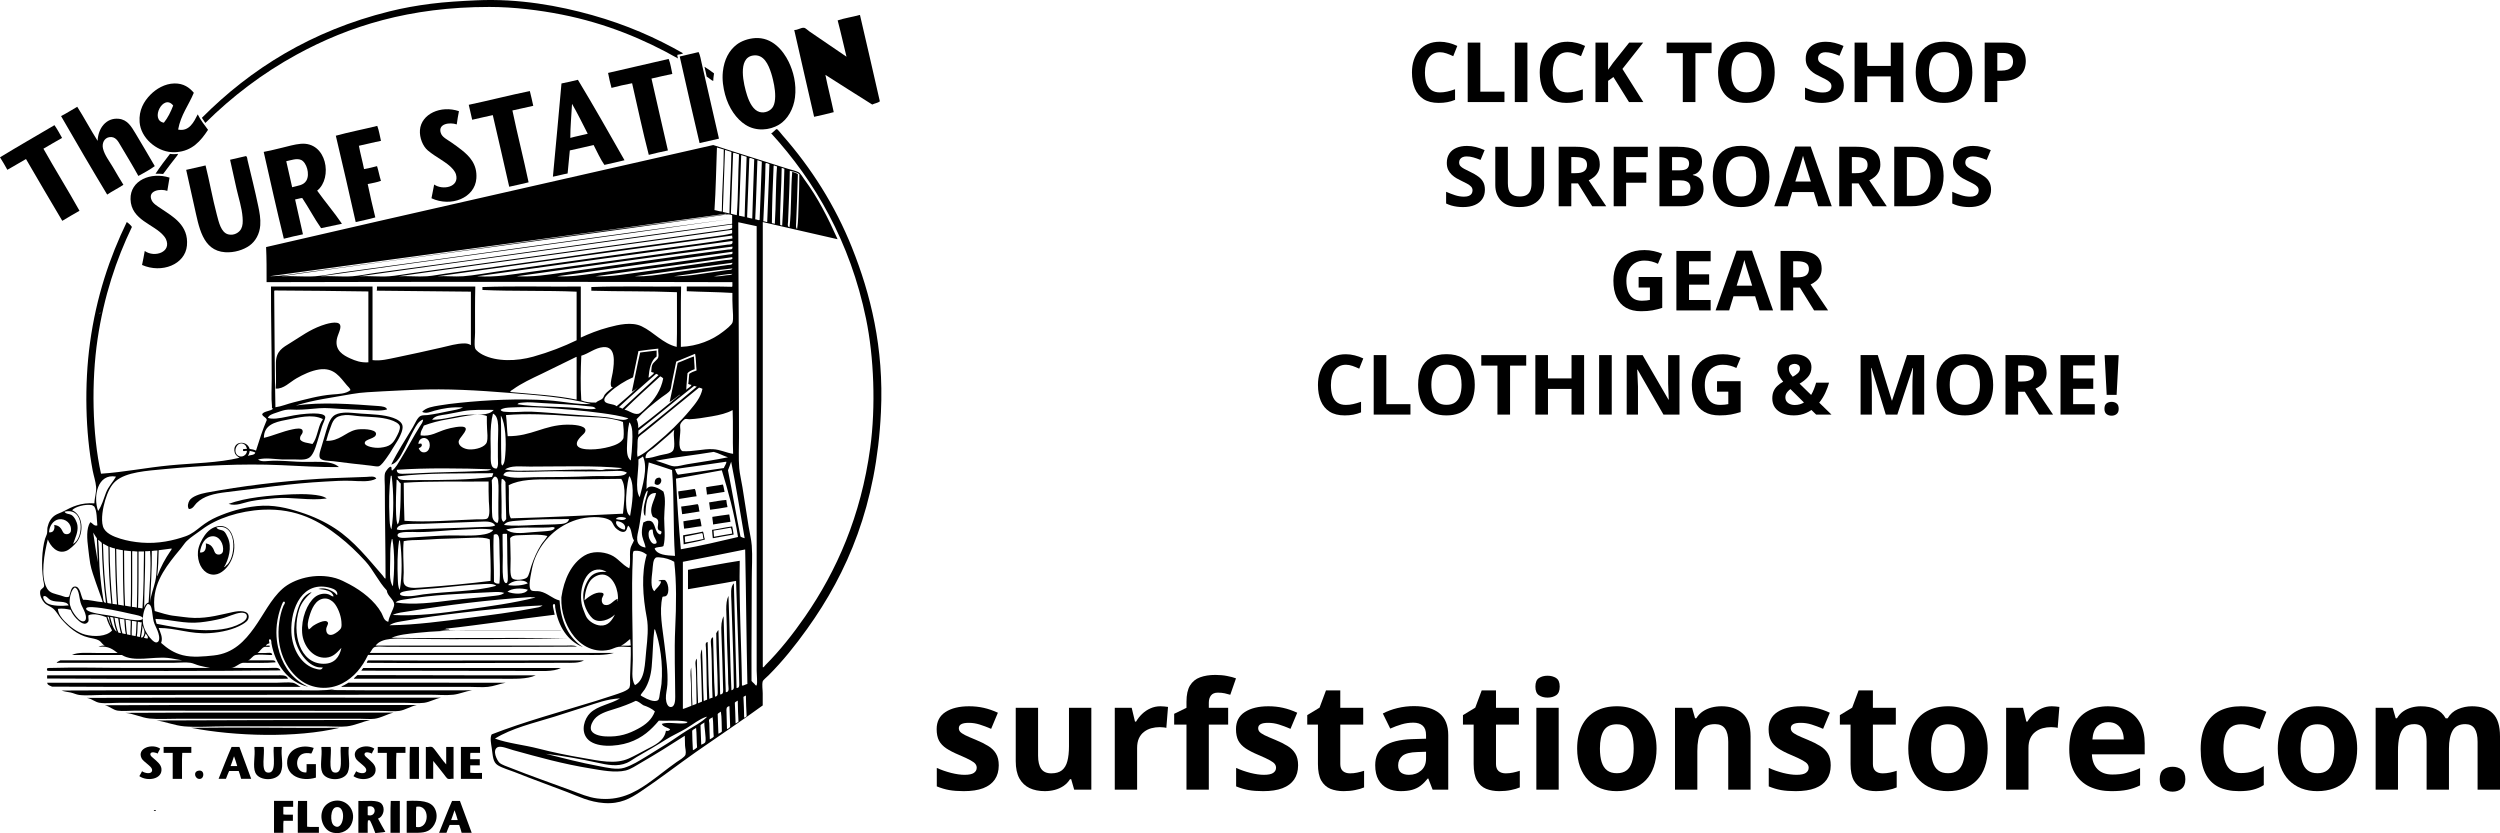 <?xml version="1.0" encoding="UTF-8" standalone="no"?>
<!-- Created with Inkscape (http://www.inkscape.org/) -->

<svg
   width="300"
   height="100"
   viewBox="0 0 300 100"
   version="1.1"
   id="svg888"
   xmlns="http://www.w3.org/2000/svg"
   xmlns:svg="http://www.w3.org/2000/svg">
  <defs
     id="defs885" />
  <g
     id="layer1">
    <g
       id="g1181"
       transform="scale(0.219)"
       style="stroke-width:4.565">
      <path
         class="st0"
         d="m 162.64,29.876 c 28.55,-15.6 61.83,-26.07 105.5,-26.07 13.49,0 27.64,1.79 39.65,4.17 24.26,4.81 45.29,13.6 63.71,24.06 -0.08,-0.64 -0.55,-1.46 -0.27,-2.02 1.08,-0.21 2.28,-0.31 3.09,-0.81 -14.85,-8.5 -31.07,-15.66 -50,-20.97 -17.87,-5.01 -39.95,-9.15 -63.3,-8.06 -8.82,0.41 -16.94,0.88 -24.86,1.88 -7.9,1 -15.46,2.36 -22.71,4.17 -42.83,10.63 -76.08,31.48 -102.82,58.33 0.65,0.92 1.25,1.88 1.88,2.82 14.5,-14.34 31.12,-27.12 50.13,-37.5 z"
         id="path4"
         style="stroke-width:4.565" />
      <path
         class="st0"
         d="m 456.84,61.456 c -1.43,-6.9 -3.19,-13.47 -4.57,-20.43 8.58,5.4 17.03,10.92 25.67,16.26 1.3,-0.67 3.09,-0.85 4.17,-1.75 -3.61,-15.79 -7.21,-31.59 -10.89,-47.31 -0.09,0 -0.18,0 -0.27,0 -3.88,1.09 -8.25,1.7 -11.96,2.96 1.73,6.51 3.22,13.26 4.84,19.89 -6.23,-4.34 -13.74,-9.27 -20.29,-13.84 -0.97,-0.68 -2.21,-1.94 -2.96,-2.02 -1.69,-0.18 -3.68,1.39 -5.38,1.21 3.58,15.91 7.26,31.71 10.89,47.58 3.69,-0.74 7.21,-1.66 10.75,-2.55 z"
         id="path6"
         style="stroke-width:4.565" />
      <path
         class="st0"
         d="m 408.59,68.446 c 5.72,3.6 13.05,3.03 18.28,-0.13 4.78,-2.89 7.97,-8.75 8.74,-14.92 0.93,-7.42 -0.92,-14.37 -3.5,-19.62 -2.94,-5.99 -8.94,-13.54 -18.41,-12.9 -3.91,0.26 -7.58,1.7 -9.95,3.49 -4.29,3.26 -6.95,8.31 -7.66,14.92 -0.48,4.46 0.22,8.81 1.21,12.5 1.98,7.36 6.2,13.46 11.29,16.66 z m 4.03,-38.03 c 6,-0.91 8.48,5.15 9.95,9.68 0.75,2.33 1.32,5.03 1.61,6.59 0.7,3.75 1.04,8.78 -0.54,11.69 -1.27,2.36 -4.57,3.85 -7.53,2.96 -3.31,-1 -5.39,-4.94 -6.72,-9 -1.95,-6.02 -5.43,-20.61 3.23,-21.92 z"
         id="path8"
         style="stroke-width:4.565" />
      <path
         class="st0"
         d="m 383.33,78.396 c 3.53,-0.82 7.05,-1.64 10.62,-2.42 -3.19,-13.75 -6.38,-27.98 -9.54,-41.66 -0.45,-1.93 -0.75,-3.98 -1.61,-5.78 -3.43,0.82 -6.94,1.57 -10.35,2.42 3.53,15.9 7.19,31.67 10.88,47.44 z"
         id="path10"
         style="stroke-width:4.565" />
      <path
         class="st0"
         d="m 366.39,32.296 c -11.04,2.58 -22.16,5.08 -33.2,7.66 0.54,2.82 1.15,5.57 1.88,8.2 3.68,-0.94 7.38,-1.85 11.29,-2.55 3,13.13 5.82,26.44 9.14,39.25 3.42,-0.88 6.91,-1.69 10.48,-2.42 -2.98,-13.15 -6.07,-26.19 -9,-39.38 3.83,-0.83 7.51,-1.81 11.42,-2.55 -0.62,-2.79 -1.02,-5.8 -2.01,-8.21 z"
         id="path12"
         style="stroke-width:4.565" />
      <path
         class="st0"
         d="m 389.1,43.316 c 0.61,0.43 1.36,1.09 1.75,0.94 -0.02,-1.49 0.24,-2.72 0.4,-4.03 -1.67,-1.29 -3.42,-2.49 -5.24,-3.63 0.41,1.78 0.88,3.51 1.21,5.38 0.57,0.3 1.24,0.88 1.88,1.34 z"
         id="path14"
         style="stroke-width:4.565" />
      <path
         class="st0"
         d="m 307.66,45.736 c -1.48,17.11 -3.13,34.06 -4.7,51.07 2.79,-0.48 5.27,-1.27 8.06,-1.75 0.47,-4.14 0.74,-8.49 1.21,-12.63 4.42,-0.91 8.67,-1.99 13.04,-2.96 1.92,3.68 3.61,7.59 5.91,10.89 3.7,-0.83 7.41,-1.64 11.02,-2.55 -8.42,-14.79 -16.79,-29.62 -25.54,-44.08 -2.99,0.67 -5.88,1.46 -9,2.01 z m 4.84,29.83 c -0.02,-6.03 0.64,-12.53 0.94,-18.68 3.04,5.29 5.78,10.88 8.6,16.4 -3.11,0.83 -6.49,1.4 -9.54,2.28 z"
         id="path16"
         style="stroke-width:4.565" />
      <path
         class="st0"
         d="m 93.96,83.366 c 1.11,0.07 1.8,0.07 2.69,0 8.7,-0.67 13.32,-6.11 17.34,-12.23 -1.98,-2.72 -4.1,-5.3 -5.64,-8.47 -2.06,4.08 -4.67,9.6 -10.75,8.33 1.48,-8.11 5.81,-13.36 8.6,-20.16 -2.41,-2.85 -5.59,-5.19 -10.62,-5.11 -5.31,0.09 -10.04,3 -13.17,6.18 -3.51,3.57 -6.42,8.44 -5.91,15.05 0.64,8.56 9.12,15.85 17.46,16.41 z m 0.94,-25.54 c -1.35,3.49 -2.94,6.74 -5.11,9.41 -7.85,-1.33 -0.28,-16.27 5.11,-9.41 z"
         id="path18"
         style="stroke-width:4.565" />
      <path
         class="st0"
         d="m 290.32,49.896 c -10.91,2.22 -22.26,5.16 -33.47,7.53 0.64,2.72 1.27,5.45 1.88,8.2 3.78,-0.84 7.48,-1.75 11.29,-2.55 3.02,13.07 6.05,26.12 9,39.25 3.61,-0.74 7.09,-1.6 10.62,-2.42 -2.8,-13.29 -6.09,-26.07 -8.87,-39.38 3.89,-0.77 7.57,-1.75 11.42,-2.55 -0.6,-2.72 -1.19,-5.44 -1.87,-8.08 z"
         id="path20"
         style="stroke-width:4.565" />
      <path
         class="st0"
         d="m 67.62,101.246 c -1.76,-2.69 -3.73,-6.23 -5.78,-9.68 -2.05,-3.45 -4.52,-6.58 -5.38,-10.08 -0.74,-3.01 0.68,-5.85 3.36,-6.32 3.5,-0.61 4.94,2.34 6.18,4.44 3.44,5.8 6.71,11.15 9.81,16.8 3.09,-1.7 6.23,-3.35 9,-5.38 -3.29,-5.59 -7.15,-12.3 -10.62,-18.01 -2.19,-3.6 -4.31,-7.45 -9.14,-7.93 -6.84,-0.68 -11.3,5.14 -11.56,12.1 -3.87,-6.08 -7.3,-12.59 -11.16,-18.68 -2.97,1.69 -5.79,3.53 -8.87,5.11 8.31,14.45 16.7,28.82 25.27,43.01 2.84,-1.93 6.05,-3.47 8.89,-5.38 z"
         id="path22"
         style="stroke-width:4.565" />
      <path
         class="st0"
         d="m 237.9,101.106 c -0.48,2.52 -0.94,5.06 -1.48,7.53 10.7,4.99 23.83,-0.14 24.6,-10.89 0.56,-7.75 -3.79,-12.16 -7.93,-15.46 -1.71,-1.37 -3.89,-2.96 -6.05,-4.44 -2.25,-1.54 -4.75,-2.68 -5.51,-4.97 -1.71,-5.15 4.95,-6.02 8.74,-4.7 0.34,-2.48 0.74,-4.9 1.21,-7.26 -10.02,-3.4 -20.7,1.58 -21.37,10.35 -0.32,4.25 1.62,8.91 4.3,11.16 4.8,4.03 10.54,6.42 13.84,10.35 0.65,0.77 1.34,1.86 1.61,2.82 1.99,7.05 -7.37,8.74 -11.96,5.51 z"
         id="path24"
         style="stroke-width:4.565" />
      <path
         class="st0"
         d="m 43.56,115.486 c -6.42,-11.5 -13.31,-22.53 -19.76,-34 3.44,-1.93 6.72,-4.03 10.21,-5.91 -1.33,-2.39 -2.63,-4.8 -4.17,-6.99 -9.94,5.88 -20.01,11.62 -29.84,17.61 1.41,2.22 2.75,4.5 4.03,6.85 3.48,-1.89 6.76,-3.99 10.21,-5.91 6.58,11.34 13.2,22.64 19.89,33.87 3.13,-1.87 6.24,-3.73 9.43,-5.52 z"
         id="path26"
         style="stroke-width:4.565" />
      <path
         class="st0"
         d="m 206.72,68.986 c -7.5,1.86 -15.37,3.36 -22.71,5.38 3.73,15.67 7.33,31.46 10.89,47.31 3.59,-0.85 7.34,-1.53 10.75,-2.55 -1.45,-6.03 -2.91,-12.05 -4.17,-18.28 2.5,-0.5 5.07,-0.94 7.26,-1.75 -0.84,-2.56 -1.31,-5.5 -2.15,-8.06 -2.31,0.61 -4.62,1.2 -7.12,1.61 -0.85,-4.35 -2.02,-8.38 -2.82,-12.77 4.11,-0.82 7.94,-1.91 12.1,-2.69 -0.65,-2.77 -1.09,-5.73 -2.03,-8.2 z"
         id="path28"
         style="stroke-width:4.565" />
      <path
         class="st0"
         d="m 175.94,125.026 c 3.77,-0.84 7.61,-1.62 11.42,-2.42 -4.04,-6 -9.21,-12.03 -13.57,-18.14 8.65,-6.91 5.31,-26.93 -9,-25.67 -3.49,0.31 -6.93,1.38 -10.21,2.15 -3.32,0.78 -6.56,1.65 -10.08,2.29 3.62,15.91 7.14,31.93 11.02,47.58 3.41,-0.89 6.92,-1.69 10.48,-2.42 -1.35,-6.45 -2.95,-12.64 -4.3,-19.09 1.35,-0.21 2.46,-0.68 3.9,-0.81 3.6,5.36 6.63,11.28 10.34,16.53 z m -15.86,-22.44 c -1.01,-4.81 -2.2,-9.45 -3.23,-14.25 2.51,-0.49 5.8,-1.8 8.2,-0.67 2.94,1.38 4.89,7.79 2.82,11.29 -1.55,2.65 -4.65,2.74 -7.79,3.63 z"
         id="path30"
         style="stroke-width:4.565" />
      <path
         class="st0"
         d="m 89.39,95.326 c 2.28,-3.15 5.06,-6.69 7.39,-9.68 0.35,-0.45 0.92,-1.19 0.67,-1.34 -1.18,0.2 -3.12,0.23 -4.3,0 -2.77,3.51 -5.44,7.11 -7.93,10.89 1.45,-0.01 2.9,-0.03 4.17,0.13 z"
         id="path32"
         style="stroke-width:4.565" />
      <path
         class="st0"
         d="m 123.39,138.206 c 4.99,0.33 10.02,-1.28 13.31,-3.63 3.29,-2.35 5.57,-6.36 5.91,-11.16 0.26,-3.63 -0.41,-7.14 -1.08,-10.35 -1.77,-8.57 -3.96,-17.18 -5.91,-25.4 -0.16,-0.67 -0.09,-1.71 -0.81,-2.15 -2.88,0.7 -5.82,1.35 -8.74,2.02 1.14,4.96 2.25,10.29 3.49,15.73 1.21,5.3 2.98,10.59 3.36,15.86 0.18,2.54 0.14,4.51 -0.81,6.32 -1.05,1.99 -3.98,3.81 -7.12,2.96 -3.92,-1.07 -5.1,-6.67 -6.18,-10.75 -2.37,-8.91 -4.07,-18.64 -6.18,-27.01 -3.53,0.82 -7.05,1.64 -10.62,2.42 1.5,6.95 2.85,12.9 4.43,19.89 2.54,11.1 4.32,24.4 16.95,25.25 z"
         id="path34"
         style="stroke-width:4.565" />
      <path
         class="st0"
         d="m 79.31,137.526 c -0.43,2.62 -0.96,5.14 -1.48,7.66 10.82,4.76 23.63,-0.23 24.6,-10.62 1.04,-11.11 -7.7,-15.87 -13.84,-20.03 -2.25,-1.52 -4.65,-2.88 -5.51,-4.84 -2.33,-5.28 4.73,-6.51 8.6,-5.11 0.4,-2.42 0.81,-4.84 1.21,-7.26 -10.26,-3.3 -21.65,1.56 -21.37,11.83 0.32,11.56 12.95,13.63 18.28,20.16 0.4,0.49 0.81,1.05 1.08,1.61 3.37,7.18 -6.16,10.45 -11.57,6.6 z"
         id="path36"
         style="stroke-width:4.565" />
      <path
         class="st0"
         d="m 207.39,255.536 c 1.44,-0.3 3.28,-3.08 4.3,-4.43 1.32,-1.75 2.58,-3.8 3.49,-5.38 1.09,-1.89 2.26,-3.42 3.36,-5.51 0.88,-1.68 2.35,-4.67 2.02,-6.85 -0.34,-2.24 -3.02,-3.66 -5.24,-4.44 -5.02,-1.76 -11.56,-1.91 -17.34,-2.28 -3.22,-0.21 -6.77,-0.74 -9.41,-0.54 -2.6,0.2 -4.59,0.69 -6.05,2.02 -2.31,2.09 -3.49,6.98 -4.57,10.62 -0.52,1.74 -1.14,3.91 -1.75,5.91 -0.54,1.78 -1.64,4.73 -0.94,6.18 0.89,1.84 4.97,1.59 7.26,1.88 7.65,0.96 13.37,1.67 20.56,2.42 1.48,0.15 3.36,0.6 4.31,0.4 z m -7.52,-12.64 c -0.25,-2.49 6.3,-2.3 6.18,-5.24 -0.11,-2.68 -8.3,-2.86 -11.16,-2.15 -5.7,1.42 -8.92,6.31 -16.13,6.05 0.71,-2.75 1.29,-4.35 2.02,-6.45 1.55,-4.5 2.37,-7.23 8.33,-7.66 2.57,-0.18 5.5,0.46 8.47,0.67 5.78,0.42 10.96,0.34 16.13,1.88 2.41,0.72 5.11,2.03 5.38,3.63 0.3,1.84 -1.1,4.25 -1.88,5.78 -1.88,3.68 -3.59,5.37 -8.87,5.91 -3.44,0.36 -8.31,-0.79 -8.47,-2.42 z"
         id="path38"
         style="stroke-width:4.565" />
      <path
         class="st0"
         d="m 107.67,275.696 c 3.98,-3.95 9.51,-5.22 16.53,-6.05 17.66,-2.09 35.25,-4.77 54.16,-5.78 4.62,-0.25 9.45,-0.61 14.25,-0.4 5.01,0.22 10.15,0.73 13.57,-1.21 -0.73,-1.61 -3.61,-1.02 -5.38,-0.94 -8.5,0.4 -17.58,0.51 -26.34,1.08 -21.18,1.36 -41.88,3.92 -61.29,7.53 -3.61,0.67 -8.1,2.13 -9.41,4.43 -0.63,1.11 -1.26,3.13 -0.27,4.57 2.23,0 3.05,-2.12 4.18,-3.23 z"
         id="path40"
         style="stroke-width:4.565" />
      <path
         class="st0"
         d="m 361.55,261.716 c -2.12,-0.06 -2.95,1.17 -2.82,3.36 2.37,2.08 5,-1.62 2.82,-3.36 z"
         id="path42"
         style="stroke-width:4.565" />
      <path
         class="st0"
         d="m 397.03,269.516 c -0.35,-1.31 -0.45,-2.87 -0.94,-4.03 -2.95,0.59 -6.19,0.89 -9.14,1.48 0.02,1.46 0.38,2.57 0.4,4.03 3.37,-0.36 6.4,-1.05 9.68,-1.48 z"
         id="path44"
         style="stroke-width:4.565" />
      <path
         class="st0"
         d="m 380.64,267.896 c -2.97,0.48 -5.93,0.97 -9,1.34 0,1.53 0.38,2.66 0.4,4.17 3.3,-0.42 6.34,-1.1 9.68,-1.48 -0.44,-1.27 -0.33,-3.08 -1.08,-4.03 z"
         id="path46"
         style="stroke-width:4.565" />
      <path
         class="st0"
         d="m 159.95,270.856 c -12.68,0.59 -25.23,1.77 -34.68,5.24 4.06,1.43 8.17,-0.69 12.23,-1.48 4.21,-0.82 8.76,-1.19 13.31,-1.61 9.06,-0.84 18.79,1.51 28.22,0.13 -1.95,-1.45 -5.16,-1.85 -8.33,-2.15 -3.42,-0.32 -7.93,-0.26 -10.75,-0.13 z"
         id="path48"
         style="stroke-width:4.565" />
      <path
         class="st0"
         d="m 389.1,279.326 c 3.28,-0.39 6.42,-0.93 9.54,-1.48 -0.25,-1.28 -0.58,-2.47 -0.67,-3.9 -2.88,0.17 -6.38,0.88 -9.41,1.34 0.25,1.29 0.31,2.75 0.54,4.04 z"
         id="path50"
         style="stroke-width:4.565" />
      <path
         class="st0"
         d="m 373.78,281.746 c 3.22,-0.46 6.37,-0.98 9.54,-1.48 -0.49,-1.21 -0.21,-3.2 -1.08,-4.03 -2.97,0.48 -5.91,0.99 -9,1.34 0.19,1.38 0.33,2.81 0.54,4.17 z"
         id="path52"
         style="stroke-width:4.565" />
      <path
         class="st0"
         d="m 390.72,287.386 c 3.18,-0.49 6.31,-1.04 9.54,-1.48 -0.13,-1.44 -0.49,-2.65 -0.67,-4.03 -3.2,0.34 -6.17,0.91 -9.27,1.34 0.01,1.51 0.4,2.64 0.4,4.17 z"
         id="path54"
         style="stroke-width:4.565" />
      <path
         class="st0"
         d="m 374.86,289.676 c 3.34,-0.29 6.22,-1.04 9.54,-1.34 -0.25,-1.41 -0.42,-2.9 -0.81,-4.17 -2.95,0.59 -6.19,0.89 -9.14,1.48 0.02,1.46 0.31,2.64 0.41,4.03 z"
         id="path56"
         style="stroke-width:4.565" />
      <path
         class="st0"
         d="m 119.63,288.326 c -3.37,0.51 -5.76,2.58 -7.53,5.11 -1.51,2.17 -3.36,5.61 -3.63,8.74 -0.49,5.61 2.07,10.76 6.05,12.23 4.38,1.62 7.79,-1.21 9.95,-3.76 2.3,-2.73 4.18,-7.11 3.9,-12.23 -0.29,-5.14 -2.71,-11 -8.74,-10.09 z m 2.55,13.71 c -0.26,1.65 -2.47,2.45 -3.9,1.34 -0.74,-0.57 -0.99,-1.95 -1.48,-2.82 -0.9,-1.58 -1.87,-2.42 -4.03,-2.82 0.32,2.2 -0.06,5.43 -3.23,4.97 0.61,-4.37 2.76,-8.72 6.99,-8.87 3.82,-0.13 6.24,4.39 5.65,8.2 z m 2.56,7.13 c -0.31,0.34 -0.76,0.65 -1.08,0.94 -0.2,0.18 -0.4,0.85 -0.81,0.54 2.38,-3.98 4.36,-10.76 2.02,-15.99 -0.58,-1.3 -1.33,-2.95 -2.28,-3.63 -1.25,-0.89 -3.12,-0.47 -4.03,-2.02 11.1,-2.79 11.05,14.82 6.18,20.16 z"
         id="path58"
         style="stroke-width:4.565" />
      <path
         class="st0"
         d="m 390.58,294.916 c 3.84,-0.64 7.53,-1.43 11.42,-2.02 -0.18,-1.57 -0.5,-3 -0.81,-4.44 -3.84,0.46 -7.25,1.36 -11.02,1.88 0.13,1.54 0.2,3.13 0.41,4.58 z m 9.81,-5.78 c 0.56,0.78 0.62,2.07 0.81,3.23 -3.4,0.5 -6.6,1.2 -9.95,1.75 -0.11,-1.1 -0.14,-2.28 -0.27,-3.36 3.15,-0.54 6.34,-1.02 9.41,-1.62 z"
         id="path60"
         style="stroke-width:4.565" />
      <path
         class="st0"
         d="m 374.59,298.276 c 3.85,-0.95 8.1,-1.49 11.69,-2.69 -0.63,-1.16 -0.51,-3.07 -1.08,-4.3 -3.53,0.77 -7.23,1.37 -10.89,2.02 -0.03,1.79 0.32,3.18 0.28,4.97 z m 10.08,-6.18 c 0.72,0.62 0.41,2.27 0.81,3.23 -3.34,0.56 -6.96,1.55 -10.08,1.88 0.1,-1.22 -0.19,-2.05 -0.13,-3.23 3.26,-0.49 6.23,-1.29 9.4,-1.88 z"
         id="path62"
         style="stroke-width:4.565" />
      <path
         class="st0"
         d="m 320.02,361.846 c -39.67,0 -78.83,0.19 -118.41,0 -0.3,0.37 -0.52,0.82 -0.67,1.34 34.89,0.33 72.24,0 107.79,0 4.65,0 8.49,0.26 11.29,-1.34 z"
         id="path64"
         style="stroke-width:4.565" />
      <path
         class="st0"
         d="m 197.98,367.496 c 29.83,0.02 61.12,0.14 91.26,0.13 6.89,0 13.89,0.63 18.14,-1.61 -36.11,0 -72.22,0 -108.33,0 -0.37,0.47 -0.78,0.91 -1.07,1.48 z"
         id="path66"
         style="stroke-width:4.565" />
      <path
         class="st0"
         d="m 194.09,371.926 c 26.44,0 54.36,0 80.91,0 7.32,0 13.68,0.32 18.55,-1.88 -32.72,0.1 -65.06,-0.17 -97.71,-0.13 -0.46,0.53 -2.49,1.98 -1.75,2.01 z"
         id="path68"
         style="stroke-width:4.565" />
      <path
         class="st0"
         d="m 157.8,371.926 c -0.69,-2.29 -3.69,-1.88 -6.18,-1.88 -42.22,0 -83.87,0.03 -125.67,0 -0.16,0.02 -0.15,0.21 -0.13,0.4 0,0.45 0,0.9 0,1.34 43.72,0.32 88.03,0.05 131.98,0.14 z"
         id="path70"
         style="stroke-width:4.565" />
      <path
         class="st0"
         d="m 164.79,376.366 c -1.26,-0.54 -2.72,-2.03 -4.44,-2.28 -2.49,-0.37 -5.49,0 -8.33,0 -41.85,0 -84.88,0 -126.07,0 -0.23,0.05 0.03,0.17 0,0.4 0.35,1.08 1.62,1.24 2.55,1.75 45.16,0.3 90.91,0.04 136.29,0.13 z"
         id="path72"
         style="stroke-width:4.565" />
      <path
         class="st0"
         d="m 190.86,374.076 c -0.16,0.06 -0.3,0.14 -0.4,0.27 -0.49,0.27 -1.2,0.72 -1.88,1.08 -0.59,0.31 -1.67,0.65 -1.48,0.94 22.87,0 47.25,0 70.16,0 3.37,0 6.87,0.33 10.08,0 3.32,-0.34 6.45,-1.68 9.81,-2.28 -28.76,-0.01 -57.53,-0.01 -86.29,-0.01 z"
         id="path74"
         style="stroke-width:4.565" />
      <path
         class="st0"
         d="m 65.6,385.096 c 51.88,0 104.01,0 155.64,0 3.73,0 7.78,0.46 11.16,0 3.16,-0.43 5.79,-2.14 9.27,-2.82 -64.65,0.09 -129.65,-0.18 -194.08,0.13 2.73,0.45 4.5,2.31 6.99,2.69 3.23,0.5 7.25,0 11.02,0 z"
         id="path76"
         style="stroke-width:4.565" />
      <path
         class="st0"
         d="m 209.14,389.536 c 3.28,0 6.79,0.43 9.68,0 3.26,-0.49 6,-2.44 9.54,-3.23 -56.94,0.09 -114.24,-0.18 -170.96,0.13 2.73,0.59 4.5,2.57 7.12,2.96 2.82,0.42 6.27,0 9.54,0 45.15,0 90.22,0.14 135.08,0.14 z"
         id="path78"
         style="stroke-width:4.565" />
      <path
         class="st0"
         d="m 97.05,393.836 c 33.3,0 67.25,0 100.4,0 2.59,0 5.43,0.31 7.8,0 3.58,-0.47 6.79,-2.5 10.35,-3.36 -48.97,0.09 -98.29,-0.18 -147.04,0.13 4.54,0.36 9.02,2.66 13.31,3.09 4.81,0.49 10.06,0.14 15.18,0.14 z"
         id="path80"
         style="stroke-width:4.565" />
      <path
         class="st0"
         d="m 202.82,394.506 c -39.04,0.07 -78.17,0.05 -117.06,0.27 4.72,0.61 9.98,2.78 15.19,3.23 6.9,0.59 14.52,0 22.18,0 18.46,0 37.55,0 55.78,0 3.76,0 7.67,0.39 11.16,0 4.34,-0.49 8.57,-2.56 12.75,-3.5 z"
         id="path82"
         style="stroke-width:4.565" />
      <path
         class="st0"
         d="m 104.71,398.806 c 24.01,4.65 57.62,5.67 81.31,0 -27.2,0.19 -54.35,-0.39 -81.31,0 z"
         id="path84"
         style="stroke-width:4.565" />
      <path
         class="st0"
         d="m 84.68,416.006 c -0.75,-0.69 -2.56,-1.86 -2.28,-2.96 0.38,-1.52 3.39,-0.52 4.03,-0.13 0.31,-1.04 0.93,-1.75 1.34,-2.69 -4.4,-3.04 -12.88,-0.26 -10.21,5.24 0.57,1.17 2,2.11 3.09,3.09 0.94,0.85 2.88,2.16 2.69,3.63 -0.3,2.36 -4.25,1.41 -5.51,0.4 -0.44,0.95 -0.98,1.79 -1.48,2.69 4.29,3.06 12.81,1.79 12.1,-4.17 -0.27,-2.24 -2.39,-3.83 -3.77,-5.1 z"
         id="path86"
         style="stroke-width:4.565" />
      <path
         class="st0"
         d="m 165.59,413.186 c 1.28,-0.61 3.05,-0.71 4.97,-0.27 0.58,-0.9 0.94,-2.02 1.34,-3.09 -6.89,-2.27 -13.89,0.67 -14.52,6.99 -0.81,8.23 7.63,11.76 15.72,9.27 0,-2.46 0,-4.93 0,-7.39 -1.7,0 -3.4,0 -5.11,0 -0.08,1.48 0.17,3.31 -0.13,4.57 -6.03,0.43 -6.52,-8.06 -2.27,-10.08 z"
         id="path88"
         style="stroke-width:4.565" />
      <path
         class="st0"
         d="m 195.16,422.596 c -0.44,0.95 -0.98,1.79 -1.48,2.69 4.29,3.06 12.81,1.79 12.1,-4.17 -0.27,-2.25 -2.39,-3.84 -3.76,-5.11 -0.75,-0.69 -2.56,-1.86 -2.28,-2.96 0.38,-1.52 3.39,-0.52 4.03,-0.13 0.31,-1.04 0.93,-1.75 1.34,-2.69 -4.4,-3.04 -12.88,-0.26 -10.21,5.24 0.57,1.17 2,2.11 3.09,3.09 0.94,0.85 2.88,2.16 2.69,3.63 -0.31,2.36 -4.25,1.42 -5.52,0.41 z"
         id="path90"
         style="stroke-width:4.565" />
      <path
         class="st0"
         d="m 89.66,412.516 c 1.66,0 3.32,0 4.97,0 0,4.75 0,9.5 0,14.25 1.7,0 3.4,0 5.11,0 0.09,-4.7 -0.18,-9.77 0.13,-14.25 1.66,0 3.31,0 4.97,0 0,-1.08 0,-2.15 0,-3.23 -5.06,0 -10.12,0 -15.19,0 0.01,1.08 0.01,2.15 0.01,3.23 z"
         id="path92"
         style="stroke-width:4.565" />
      <path
         class="st0"
         d="m 126.89,409.286 c -2.51,5.69 -4.73,11.66 -7.12,17.47 1.34,0 2.69,0 4.03,0 0.61,-1.41 1.07,-2.97 1.75,-4.3 1.75,0 3.49,0 5.24,0 0.5,1.38 0.97,2.8 1.34,4.3 1.84,0 3.67,0 5.51,0 -2.08,-5.89 -4.37,-11.58 -6.45,-17.47 -1.44,0 -2.87,0 -4.3,0 z m -0.54,10.49 c 0.6,-1.82 1.34,-3.5 1.88,-5.38 0.67,1.71 1.21,3.54 1.75,5.38 -1.21,0 -2.42,0 -3.63,0 z"
         id="path94"
         style="stroke-width:4.565" />
      <path
         class="st0"
         d="m 153.9,423.136 c 1.65,-4.12 -0.12,-8.63 0.54,-13.84 -1.48,0 -2.96,0 -4.44,0 -0.53,4.76 1.94,15.17 -3.63,13.98 -3.54,-0.76 -1.17,-10.43 -1.88,-13.98 -1.66,0 -3.32,0 -4.97,0 -0.16,0.02 -0.15,0.21 -0.13,0.4 0.61,4.63 -1.04,10.19 0.54,13.71 2.12,4.74 11.95,4.77 13.97,-0.27 z"
         id="path96"
         style="stroke-width:4.565" />
      <path
         class="st0"
         d="m 176.62,423.406 c 2.12,4.74 11.96,4.78 13.98,-0.27 1.65,-4.12 -0.12,-8.63 0.54,-13.84 -1.48,0 -2.96,0 -4.44,0 -0.53,4.76 1.94,15.17 -3.63,13.98 -3.54,-0.76 -1.17,-10.43 -1.88,-13.98 -1.66,0 -3.32,0 -4.97,0 -0.16,0.02 -0.15,0.21 -0.13,0.4 0.6,4.63 -1.05,10.18 0.53,13.71 z"
         id="path98"
         style="stroke-width:4.565" />
      <path
         class="st0"
         d="m 206.99,412.516 c 1.66,0 3.31,0 4.97,0 0,4.75 0,9.5 0,14.25 1.7,0 3.4,0 5.11,0 0.09,-4.7 -0.18,-9.77 0.13,-14.25 1.66,0 3.32,0 4.97,0 0,-1.08 0,-2.15 0,-3.23 -5.06,0 -10.12,0 -15.19,0 0.01,1.08 0.01,2.15 0.01,3.23 z"
         id="path100"
         style="stroke-width:4.565" />
      <path
         class="st0"
         d="m 229.57,426.766 c 0,-5.82 0,-11.65 0,-17.47 -1.66,0 -3.32,0 -4.97,0 -0.31,5.56 -0.04,11.69 -0.13,17.47 1.69,0 3.4,0 5.1,0 z"
         id="path102"
         style="stroke-width:4.565" />
      <path
         class="st0"
         d="m 244.49,418.836 c -1.87,-1.98 -3.8,-4.89 -5.64,-7.26 -0.5,-0.65 -1.58,-2.11 -2.15,-2.29 -1.13,-0.34 -2.21,0.25 -3.36,0 0,5.82 0,11.65 0,17.47 1.34,0 2.69,0 4.03,0 0,-3.27 0,-6.54 0,-9.81 1.85,2.14 3.97,4.97 5.91,7.39 0.52,0.64 1.55,2.23 2.15,2.42 1.03,0.33 2.12,-0.25 3.09,0 0,-5.82 0,-11.65 0,-17.47 -1.34,0 -2.69,0 -4.03,0 0,3.18 0,6.37 0,9.55 z"
         id="path104"
         style="stroke-width:4.565" />
      <path
         class="st0"
         d="m 257.66,423.406 c 0,-1.34 0,-2.69 0,-4.03 1.75,0 3.5,0 5.24,0 0,-1.12 0,-2.24 0,-3.36 -1.75,0 -3.5,0 -5.24,0 0.09,-1.12 -0.18,-2.6 0.13,-3.49 1.75,0 3.49,0 5.24,0 0,-1.08 0,-2.15 0,-3.23 -3.49,0 -6.99,0 -10.48,0 0,5.82 0,11.65 0,17.47 3.85,0 7.71,0 11.56,0 0,-1.08 0,-2.15 0,-3.23 -2.11,-0.09 -4.57,0.18 -6.45,-0.13 z"
         id="path106"
         style="stroke-width:4.565" />
      <path
         class="st0"
         d="m 108.61,422.326 c -3.07,0.66 -1.63,5.02 1.21,4.44 1.66,-0.34 2.08,-2.98 0.94,-4.03 -0.52,-0.48 -1.21,-0.61 -2.15,-0.41 z"
         id="path108"
         style="stroke-width:4.565" />
      <path
         class="st0"
         d="m 183.74,438.726 c -3.3,0.4 -5.61,2.4 -6.59,4.3 -2.57,5.01 0.02,11.11 3.9,12.77 4.42,1.89 9.42,-0.1 11.29,-3.76 3.56,-6.96 -1.71,-14.14 -8.6,-13.31 z m -0.81,13.57 c -2.22,-1.75 -1.88,-9.27 1.08,-9.95 6.44,-1.47 4.35,14.24 -1.08,9.95 z"
         id="path110"
         style="stroke-width:4.565" />
      <path
         class="st0"
         d="m 150.14,456.326 c 1.7,0 3.4,0 5.11,0 0.09,-2.15 -0.18,-4.66 0.13,-6.59 1.7,0 3.4,0 5.11,0 0,-1.12 0,-2.24 0,-3.36 -1.7,-0.09 -3.76,0.18 -5.24,-0.13 0,-1.39 0,-2.78 0,-4.17 1.79,0 3.58,0 5.38,0 0,-1.08 0,-2.15 0,-3.23 -3.49,0 -6.99,0 -10.48,0 -0.01,5.84 -0.01,11.66 -0.01,17.48 z"
         id="path112"
         style="stroke-width:4.565" />
      <path
         class="st0"
         d="m 168.28,452.966 c 0,-4.7 0,-9.41 0,-14.11 -1.66,0 -3.32,0 -4.97,0 -0.31,5.56 -0.04,11.69 -0.13,17.47 3.85,0 7.71,0 11.56,0 0,-1.08 0,-2.15 0,-3.23 -2.11,-0.08 -4.58,0.19 -6.46,-0.13 z"
         id="path114"
         style="stroke-width:4.565" />
      <path
         class="st0"
         d="m 209.14,440.476 c -2.19,-2.46 -8.32,-1.38 -12.77,-1.61 0,5.82 0,11.65 0,17.47 1.7,0 3.41,0 5.11,0 0.09,-2.24 -0.18,-4.84 0.13,-6.85 0.36,0 0.72,0 1.08,0 1.14,2.17 2.05,4.58 2.96,6.99 1.82,-0.24 3.86,-0.26 5.51,-0.67 -1.38,-2.39 -2.76,-4.77 -4.03,-7.26 3.22,-1.17 3.98,-5.86 2.01,-8.07 z m -7.66,6.18 c 0,-1.57 0,-3.14 0,-4.7 5.21,-1.48 4.98,6.08 0,4.7 z"
         id="path116"
         style="stroke-width:4.565" />
      <path
         class="st0"
         d="m 213.98,456.326 c 1.7,0 3.4,0 5.11,0 0,-5.82 0,-11.65 0,-17.47 -1.66,0 -3.32,0 -4.97,0 -0.32,5.56 -0.05,11.7 -0.14,17.47 z"
         id="path118"
         style="stroke-width:4.565" />
      <path
         class="st0"
         d="m 222.98,438.856 c -0.16,0.02 -0.15,0.21 -0.13,0.4 0,5.69 0,11.38 0,17.07 4.3,-0.15 8.65,0.48 11.69,-1.08 3.66,-1.87 6.14,-7.35 3.76,-12.1 -2.21,-4.41 -8.16,-4.59 -15.32,-4.29 z m 4.98,14.25 c 0.09,-3.63 -0.18,-7.62 0.13,-11.02 7.78,-1.64 7.5,12.7 -0.13,11.02 z"
         id="path120"
         style="stroke-width:4.565" />
      <path
         class="st0"
         d="m 247.71,438.856 c -2.51,5.69 -4.73,11.66 -7.12,17.47 1.34,0 2.69,0 4.03,0 0.61,-1.41 1.07,-2.97 1.75,-4.3 1.75,0 3.49,0 5.24,0 0.5,1.38 0.97,2.8 1.34,4.3 1.84,0 3.67,0 5.51,0 -2.08,-5.89 -4.37,-11.58 -6.45,-17.47 -1.43,0 -2.86,0 -4.3,0 z m -0.53,10.49 c 0.6,-1.82 1.34,-3.5 1.88,-5.38 0.67,1.71 1.21,3.54 1.75,5.38 -1.21,0 -2.42,0 -3.63,0 z"
         id="path122"
         style="stroke-width:4.565" />
      <path
         class="st0"
         d="m 84.28,443.966 c -0.08,0.52 1.33,0.64 1.21,0 -0.61,0.07 -0.76,-0.23 -1.21,0 z"
         id="path124"
         style="stroke-width:4.565" />
      <path
         class="st0"
         d="m 466.89,135.786 c -9.35,-23.36 -22.49,-43.9 -38.04,-61.56 -0.66,-0.75 -2.7,-3.49 -3.23,-3.49 -0.64,-0.01 -2.36,2.34 -3.09,2.28 24.04,26.28 43.32,59.52 52.01,101.61 4.34,21.04 5.38,48.1 2.29,70.83 -5.09,37.32 -18.39,67.39 -35.75,92.47 -6.54,9.45 -13.76,18.59 -21.64,26.48 -0.52,0.52 -0.98,1.44 -1.48,1.21 0,-81.32 0,-162.62 0,-243.94 13.6,3.2 27.36,6.24 40.99,9.41 -5.19,-11.64 -10.89,-22.89 -18.14,-32.66 -1.03,-1.38 -2.09,-3.38 -3.23,-4.03 -1.46,-0.83 -3.81,-1.25 -5.78,-1.88 -13.71,-4.41 -27.84,-8.71 -40.99,-13.04 -81.63,18.67 -163.61,37.01 -245.01,55.91 0.3,6.19 0.28,12.72 0.27,19.22 84.75,-0.22 170.47,-0.22 255.23,0 -0.09,0.81 0.18,1.97 -0.13,2.55 -8.08,-0.26 -16.58,-0.09 -24.86,-0.13 0,0.85 0,1.7 0,2.55 8.25,0.39 16.87,0.43 25,0.94 -0.05,2.76 0.01,5.32 0.13,7.93 0.11,2.25 0.48,6.07 0,8.06 -0.38,1.57 -3.81,4.13 -5.24,5.24 -5.92,4.62 -13.95,7.94 -23.12,8.33 0.06,-11 -0.14,-22.27 0.13,-33.06 -16.36,0.18 -33.35,-0.36 -49.19,0.27 0,0.67 0,1.34 0,2.02 15.45,0.46 31.66,0.15 46.91,0.81 -0.09,9.95 0.18,20.25 -0.13,29.97 -7.74,-1.89 -12.42,-8.04 -19.22,-11.29 -5.43,-2.59 -12.66,-0.88 -18.01,0.54 -5.81,1.53 -10.87,3.6 -15.32,5.64 0,-9.32 0,-18.64 0,-27.96 -17.92,0.18 -36.49,-0.36 -53.9,0.27 0,0.54 0,1.08 0,1.61 16.74,0.77 34.83,0.21 51.61,0.94 0,8.87 0,17.74 0,26.61 -6.99,3.38 -14.95,6.53 -23.79,9 -9.04,2.53 -19.97,2.85 -27.69,-1.08 -1.21,-0.61 -3.85,-2.3 -4.17,-3.63 -0.56,-2.34 0,-5.68 0,-8.47 0,-8.67 -0.08,-17.14 0.13,-25.27 -17.96,0 -35.93,0 -53.89,0 -0.03,0.77 0.1,1.71 -0.13,2.29 17.25,0.14 34.37,0.39 51.61,0.54 0,9.77 0,19.53 0,29.3 -1.11,-0.67 -2.06,-0.94 -3.63,-0.94 -4.16,0 -8.55,1.37 -12.63,2.29 -8.27,1.85 -16.26,3.7 -24.6,5.38 -4.18,0.84 -8.52,2.05 -13.04,1.48 0,-13.44 0,-26.88 0,-40.32 -18.55,0 -37.09,0 -55.64,0 -0.06,16.72 0.4,33.99 0.4,50.67 0,4.7 -0.35,10.16 0.13,14.78 0.05,0.48 -0.29,1.45 0.67,1.48 -1.53,1.47 -4.81,1.2 -6.05,2.96 0.32,1.61 2.24,1.61 2.55,3.23 -2.29,5.28 -4.1,11.04 -5.91,16.8 -0.98,-0.5 -2.17,-0.79 -3.49,-0.94 -1.48,-5.13 -9.72,-4.3 -8.2,1.88 0.38,1.53 1.66,2.32 2.69,2.96 -11.69,2.85 -25.37,2.92 -38.3,4.17 -12.95,1.25 -25.11,3.74 -37.63,4.57 -4.84,-21.77 -5.32,-50.54 -1.88,-73.79 3.46,-23.34 10.25,-43.67 18.82,-61.42 -0.43,-0.79 -2.05,-2.23 -2.82,-2.69 -9.34,19.29 -16.69,40.87 -20.16,66.26 -3.13,22.9 -2.51,48.98 1.48,69.89 0.57,2.98 1.65,6.05 1.88,9 0.23,2.98 -0.9,6.04 -0.94,9 -7.31,-0.56 -12.3,1.89 -16.8,4.3 -1.6,0.86 -3.46,1.34 -4.84,2.29 -2.24,1.53 -3.48,3.92 -4.03,6.45 -0.23,1.03 -0.06,2.07 -0.27,3.36 -0.16,0.97 -0.78,1.93 -1.08,2.96 -1.82,6.32 -2.06,14.97 -1.08,22.31 0.17,1.23 0.68,2.82 0.54,3.63 -0.25,1.37 -1.93,1.42 -2.15,2.96 -0.34,2.33 1.14,5 2.42,6.32 1.27,1.31 3.26,1.86 4.7,3.09 1.84,1.57 2.95,3.93 4.44,5.65 3.85,4.44 8.69,8.73 15.05,10.21 1.74,0.41 4.23,0.75 5.65,1.61 1.24,0.76 1.71,2.05 3.09,2.82 -1.46,-0.12 -2.48,0.21 -3.36,0.67 5.58,-0.77 8.13,1.66 10.48,3.36 -3.45,0 -7.2,0 -11.02,0 -5.16,0 -10.96,-0.58 -13.98,1.08 9.09,0 18.19,0 27.28,0 6.48,4.07 16.89,0.79 25.13,1.61 2.81,0.28 5.51,0.99 8.06,1.34 -22.31,0 -44.62,0 -66.93,0 -0.49,0.42 -2.23,0.96 -1.88,1.34 20.68,0 43.13,0 63.98,0 3.14,0 6.43,-0.43 9.27,0 1.55,0.23 3.25,1.17 5.11,1.61 1.92,0.46 3.81,0.88 5.65,1.21 -15.03,0 -29.73,0 -45.16,0 -14.14,0 -28.19,-0.45 -42.34,0 -1.17,0.04 -2.22,-0.09 -1.88,1.08 0.22,0.76 0.44,0.47 1.34,0.54 0.59,0.04 1.24,0 2.02,0 41.68,0 83.81,0.19 124.59,-0.27 -0.77,-1.97 -3.63,-1.34 -5.78,-1.34 -7.1,0 -14.94,0.11 -21.37,-0.13 2.38,0.06 4.11,-2.27 6.45,-2.69 0.08,-0.01 0.18,0 0.27,0 5.66,0 12.19,0.22 17.74,-0.27 -0.27,-1.34 -1.69,-1.08 -2.96,-1.08 -4.01,0 -8.61,0 -12.23,0 1.64,-0.3 2.39,-2.55 4.3,-2.96 1.99,-0.42 5.16,0.01 7.12,0 0.77,0 1.93,0.23 1.88,-0.27 -0.25,-1.33 -2.29,-0.81 -3.63,-0.81 -1.57,0 -3.2,0 -4.44,0 1.39,-0.76 2.23,-2.95 4.03,-3.36 0.76,-0.17 2.03,0.35 2.82,-0.27 -0.05,-0.85 -1.59,-0.2 -2.28,-0.4 0.57,-0.83 1.23,-1.07 1.88,-1.21 0.41,-0.51 -0.84,-2.37 0.54,-2.28 0.8,0.5 0.55,1.59 0.67,2.28 2.11,11.63 9.04,21.21 20.16,23.79 -7.92,-3.73 -13.03,-9.99 -15.73,-18.68 -1.24,-4.01 -2.15,-9.18 -1.48,-15.46 0.37,-3.43 1.38,-7.46 2.55,-10.35 0.35,-0.87 0.91,-2.64 1.61,-2.15 0.79,0.54 -0.3,1.72 -0.54,2.28 -1.24,3.01 -1.85,5.81 -2.28,8.87 -2.12,14.74 3.91,26.17 11.83,31.99 6.15,4.53 15.16,5.55 22.71,1.61 6.53,-3.4 10.89,-8.89 14.11,-15.59 39.13,0 79.47,0 118.68,0 5.55,0 11.12,0.34 15.99,-1.08 -44.58,0 -89.15,0 -133.73,0 1.1,-1.2 1.41,-3.01 3.09,-3.36 1.84,-0.38 4.44,0 6.85,0 34.37,0 70.25,0.11 103.62,-0.13 -1.94,-0.92 -4.18,-0.54 -6.32,-0.54 -34.63,0 -69.62,0 -104.03,0 3.36,-4.57 11.73,-3.92 19.62,-3.76 27.97,0.55 57.88,0.07 85.21,-0.13 -31.52,-0.72 -64.51,0.09 -96.1,-0.4 4,-1.73 8.68,-2.13 13.98,-2.69 8.61,-0.9 18.38,-1.42 28.36,-1.08 13.08,0 26.16,0 39.25,0 3.27,0 6.54,0 9.81,0 0.59,0.07 2.42,-0.08 0.94,-0.13 -0.81,0 -1.61,0 -2.42,0 -1.66,0 -3.32,0 -4.97,0 -6.54,0 -13.08,0 -19.62,0 -12.99,-0.09 -26.34,0.18 -39.11,-0.13 1.93,-0.04 3.44,-0.5 5.38,-0.54 -0.13,-0.68 -1.68,0.06 -2.02,-0.4 9.98,-1.06 19.89,-2.46 29.84,-3.76 9.95,-1.31 19.9,-2.71 29.97,-3.9 -0.18,-0.79 -0.48,-1.98 -0.67,-3.09 -0.16,-0.91 -0.8,-2.62 0.4,-2.82 0.74,0.35 0.45,1.32 0.54,1.88 1.59,10.43 6.88,18.51 15.19,21.77 -7.64,-5.13 -12.11,-13.42 -12.77,-25.54 -3.9,-0.91 -6.54,-4.07 -10.75,-4.97 -1.43,-0.31 -3.69,0.06 -4.7,-0.54 -1.91,-1.13 -0.54,-7.29 -0.13,-9.54 0.65,-3.62 1.16,-5.77 2.29,-8.47 4.13,-9.85 12.1,-17.37 22.58,-20.7 5.19,-1.65 14.32,-2.42 18.55,0.4 1.32,0.88 1.48,2.56 2.69,3.9 1.01,1.12 3.27,2.7 4.84,2.29 1.51,-0.4 1.4,-1.99 2.15,-3.36 2.26,1.51 1.61,5.92 3.23,8.06 -0.52,1.55 -1.69,2.82 -2.02,4.97 -0.49,3.26 0.34,7.24 -0.54,10.35 -4.23,-2.1 -6.07,-5.62 -10.21,-7.39 -4.51,-1.93 -10.23,-2.12 -14.38,0.4 -7.09,4.3 -11.19,12.89 -12.63,22.85 -0.02,0.13 0,0.27 0,0.4 -0.26,7.61 2.38,14.41 5.51,19.08 3.87,5.78 11.1,11.43 20.83,9.27 1.66,-0.37 3.16,-1.35 4.97,-1.61 2.18,-0.32 4.53,0.13 6.72,0.13 0.14,5.4 -0.28,11.34 -0.4,16.53 -0.05,2.04 0.26,4.01 -0.27,5.51 -0.67,1.89 -6.1,3.45 -8.6,4.3 -3.19,1.09 -6.64,2.2 -9.54,3.09 -19.39,5.97 -39.92,11.58 -57.39,18.41 -1.07,1.73 -0.32,5.28 0,7.39 0.67,4.41 0.54,7.8 3.36,9.54 2.56,1.58 6.31,2.58 9.27,3.76 9.82,3.93 18.89,7.14 28.63,10.89 6.34,2.44 12.23,5.47 20.29,6.05 8.86,0.63 14.41,-2.53 19.89,-6.18 10.38,-6.92 20.59,-14.86 30.64,-21.91 12.32,-8.63 24.6,-16.77 36.42,-25.4 0,-2.14 0,-4.28 0,-6.59 0,-2.08 -0.5,-4.75 0,-6.58 0.21,-0.76 2.13,-2.26 3.23,-3.36 7.9,-7.9 14.65,-16.41 21.1,-25.4 22.22,-30.97 38.06,-67.95 40.45,-118.81 1.7,-35.38 -5.75,-64.84 -15.83,-90.02 z m -35.07,-14.38 c 0.27,-8.76 0.88,-19.49 0.94,-27.82 1.54,0.3 4.03,0.81 5.24,1.88 0,4.93 -0.17,10.94 -0.4,16.53 -0.19,4.6 -0.15,9.22 -0.81,13.44 -0.9,-0.4 -0.6,-2.27 -0.54,-3.49 0.4,-8.5 0.67,-17.85 0.94,-26.48 -0.82,-0.66 -2.02,-0.94 -3.09,-1.34 -0.81,9.69 -0.39,20.76 -1.48,30.38 -1.44,-0.22 -0.83,-2.17 -0.8,-3.1 z m -3.5,-29.44 c 0.45,0.22 1.03,0.31 1.48,0.54 -0.35,10.4 -0.52,20.99 -1.21,31.05 -0.31,-0.14 -0.81,-0.09 -1.08,-0.27 -0.3,-9.91 0.75,-20.87 0.81,-31.32 z m -4.43,-0.94 c 0.13,-0.9 1.2,0.29 1.88,0.13 -0.79,10.09 -0.53,21.24 -1.21,31.45 -0.62,-0.01 -0.91,-0.34 -1.61,-0.27 0.06,-10.14 0.47,-21.12 0.94,-31.31 z m -4.44,-1.34 c 0.2,-0.87 1.64,0.14 2.15,0.27 -0.49,10.48 -0.71,21.24 -1.21,31.72 -0.8,-0.05 -1.27,-0.43 -2.15,-0.4 0.39,-10.55 1.1,-20.77 1.21,-31.59 z M 54.82,171.266 c 0.05,0 0.11,0 0.16,0 -0.15,0.16 -0.15,0.47 -0.13,0.8 -0.05,0 -0.09,0.02 -0.16,0 -0.02,-0.33 -0.03,-0.64 0.13,-0.8 z m 274.18,171.49 c -2.93,-0.19 -6.12,-2.17 -7.53,-4.43 -0.64,-1.04 -1.22,-2.81 -1.88,-4.44 -3.02,-7.44 -0.38,-20.92 7.53,-21.77 2.16,-0.23 3.78,0.3 5.24,1.34 -4.35,-0.51 -7.33,0.71 -9.14,2.96 -1.71,2.13 -3.36,5.8 -3.63,9.27 -0.39,5.03 2.29,10.52 4.97,13.04 3.43,3.22 9.58,0.83 12.37,-2.02 -1.61,3.28 -3.73,6.33 -7.93,6.05 z m 9.54,-13.17 c -0.31,-0.23 -0.05,-1.03 -0.13,-1.48 -2.52,0.91 -3.93,4.03 -6.99,3.36 -1.36,-0.3 -1.92,-1.89 -1.61,-3.49 0.19,-0.99 2.15,-2.88 -0.27,-3.23 -3.76,-0.53 -7.45,2.7 -9.27,4.17 0.21,-3.93 1.3,-8.25 3.23,-10.75 1.61,-2.09 4.82,-3.83 7.66,-3.23 4.75,1.01 8.05,8.07 7.38,14.65 z m 1.75,24.2 c 1.94,-0.93 3.4,-2.33 4.97,-3.63 0.31,0.99 0.13,2.47 0.4,3.49 -1.52,0.31 -3.62,0.05 -5.37,0.14 z M 410.58,86.856 c 0.37,-0.86 1.94,0.32 2.69,0.4 -0.3,10.9 -0.83,21.57 -1.08,32.53 -0.96,-0.2 -1.96,-0.37 -2.82,-0.67 0.49,-10.67 0.72,-21.59 1.21,-32.26 z m -1.48,-0.94 c -0.27,11.07 -0.83,21.84 -1.08,32.93 -1.07,-0.19 -2.01,-0.5 -3.09,-0.67 0.32,-11.15 0.83,-22.11 1.21,-33.2 1.02,0.29 1.96,0.65 2.96,0.94 z m -8.33,-2.68 c -0.23,11.37 -0.87,22.33 -1.08,33.73 -1.21,-0.27 -2.36,-0.59 -3.63,-0.81 0.43,-11.3 0.83,-22.65 1.21,-34 1.21,0.32 2.24,0.81 3.5,1.08 z m -7.93,-2.42 c 1.34,0.28 2.41,0.82 3.76,1.08 -0.07,11.54 -1.04,22.88 -1.08,34 -1.11,0.03 -2.71,-0.6 -4.03,-0.81 0.75,-11.12 0.93,-22.83 1.35,-34.27 z m 5.11,36.28 c 0.4,0.48 -0.76,0.31 -1.34,0.4 -19.54,3.05 -39.77,5.48 -59.67,8.2 -41,5.61 -81.88,11.56 -123.11,17.2 -15.41,2.11 -30.92,4.16 -46.37,6.32 -6.63,0.92 -12.34,2.09 -19.76,2.15 83.28,-11.55 166.97,-22.69 250.25,-34.27 z m -222.3,34.28 c 74.83,-10.69 150.43,-20.63 225.12,-31.45 -71.24,9.46 -142.38,19.73 -213.97,29.43 -4.74,0.64 -9.45,1.7 -14.11,2.02 -6.12,0.41 -12.63,-0.31 -18.55,0 80.7,-11.61 163.88,-22.25 244.21,-33.87 0.77,-0.11 1.81,0.02 2.82,0.4 0,1.57 0,3.14 0,4.7 -65.27,8.69 -129.74,18.19 -195.15,26.88 -4.34,0.58 -8.63,1.58 -12.9,1.88 -5.77,0.42 -11.92,-0.3 -17.47,0.01 z m 21.37,0 c 67.81,-9.6 136,-18.83 203.89,-28.36 0.59,0.17 0.12,1.41 0.27,2.02 -1.77,0.77 -3.77,0.81 -5.65,1.08 -56.47,8.02 -113.8,15.74 -170.56,23.65 -3.93,0.55 -7.84,1.34 -11.69,1.61 -5.37,0.38 -11.11,-0.29 -16.26,0 z m 21.37,0 c 60.59,-8.67 121.76,-16.77 182.38,-25.4 0.82,-0.06 0.22,1.3 0.4,1.88 -3.33,0.87 -6.8,1.28 -10.21,1.75 -24.44,3.34 -48.85,6.47 -73.38,10.08 -24.09,3.55 -48.8,6.77 -73.25,10.21 -3.47,0.49 -6.93,1.23 -10.35,1.48 -5.15,0.37 -10.66,-0.28 -15.59,0 z m 21.37,0 c 53.61,-7.54 107.96,-15.06 161.42,-22.31 -0.05,0.64 0.24,0.93 0.13,1.61 -6.06,1.12 -12.14,2.03 -18.28,2.82 -36.8,4.78 -73.86,10.16 -110.88,15.32 -6.12,0.85 -12.34,2.12 -18.41,2.55 -4.63,0.34 -9.57,-0.24 -13.98,0.01 z m 21.63,0 c 46.53,-6.56 93.15,-13.02 139.91,-19.35 0.57,2.3 -1.63,1.87 -2.69,2.02 -36.17,5.09 -72.44,10.07 -108.87,15.05 -8.89,1.21 -17.59,2.95 -28.35,2.28 z m 21.64,0 c 39.29,-5.47 78.97,-11.26 118.27,-16.26 0.49,1.93 -1.48,1.51 -2.28,1.61 -30.26,3.93 -61.01,8.45 -91.53,12.77 -7.66,1.08 -15.24,2.35 -24.46,1.88 z m 115.05,-0.54 c -2.05,0.3 -4.29,0.72 -6.99,0.54 3.24,-0.52 7.07,-1.18 10.21,-1.34 -0.55,0.82 -2.12,0.64 -3.22,0.8 z m 0.27,-2.82 c -3.23,0.45 -6.73,0.98 -10.21,1.48 -6.14,0.87 -11.7,1.91 -18.82,1.88 10.5,-1.51 21.51,-3.22 31.99,-4.3 -0.28,1.04 -2,0.8 -2.96,0.94 z m 2.96,-3.9 c -0.06,1.23 -1.78,0.98 -2.42,1.08 -10.73,1.56 -21.97,3.03 -32.79,4.57 -5.89,0.84 -11.35,1.82 -18.28,1.61 17.66,-2.54 36,-5.12 53.49,-7.39 0,0.04 0,0.08 0,0.13 z m -3.9,-1.61 c -15.45,2.11 -30.86,4.52 -46.37,6.59 -8.33,1.11 -15.48,2.55 -24.86,2.29 24.88,-3.61 50.16,-6.83 75,-10.48 1,1.71 -2.45,1.42 -3.77,1.6 z m 2.15,-3.09 c -24.61,3.7 -49.8,7.2 -74.59,10.48 -6.21,0.82 -12.34,1.87 -19.76,1.48 31.9,-4.62 63.97,-9.05 96.1,-13.44 0.47,1.68 -1.05,1.37 -1.75,1.48 z m 0.94,-22.32 c 0.42,-11.01 0.7,-22.15 1.21,-33.06 0.07,-0.92 2.42,0.51 3.23,0.54 -0.57,10.94 -0.38,22.65 -1.21,33.33 -1.02,-0.32 -2.23,-0.47 -3.23,-0.81 z m -30.51,264.64 c 0,1.9 -0.08,5.93 -2.69,5.65 -1.49,-0.16 -2.3,-2.36 -2.42,-4.57 -0.13,-2.55 0.65,-5.08 0.81,-7.66 0.45,-7.2 -0.77,-14.71 -1.61,-22.04 -1,-8.69 -3.02,-18.02 -1.08,-26.07 0.87,-0.39 1.33,-0.04 2.02,-0.54 2.19,-1.58 1.13,-8.15 -0.94,-8.74 -1.36,-0.06 -2.57,0.03 -3.36,0.54 0.33,0.34 1.47,-0.12 1.48,0.54 -0.6,2.31 -2.51,3.31 -3.63,5.11 -2.25,-1.8 -1.57,-7.02 -1.08,-11.16 0.29,-2.48 0.18,-6.9 2.29,-7.39 0.49,-0.12 1.14,-0.03 1.61,0 2.84,0.16 6.01,1.15 8.06,2.42 1.31,11.18 1.13,23.75 0.54,36.42 -0.59,12.62 -0.03,25.62 0,37.49 z m -16.26,-81.71 c -2.28,-0.31 -4.28,-1.43 -4.57,-4.17 -0.21,-2.01 0.48,-4.28 0.94,-6.59 1.26,-6.37 1.65,-15.95 4.3,-20.16 0.11,-0.12 0.37,-0.08 0.4,-0.27 0.11,-0.03 0.13,0.05 0.13,0.13 -0.47,3.49 -2.71,8 -2.15,12.1 0.08,0.59 0.21,1.28 0.81,1.61 0.43,-5.36 0.14,-12.98 5.91,-12.5 -0.75,4.03 -4.37,8.56 -1.75,13.04 1.19,0.62 2.14,0.6 2.69,1.75 0.71,1.48 -0.4,3.58 0.13,4.97 0.37,0.97 0.97,0.59 1.88,1.34 0.08,0.85 -0.23,1.29 -0.67,1.61 -3.45,-0.86 -2.2,-7.11 -5.91,-7.53 -1.5,-0.17 -2.22,0.49 -3.36,0.94 -0.48,1.74 -0.8,3.57 -0.81,5.38 -0.01,3.36 1.61,5.48 2.03,8.35 z m -3.9,-48.25 c 0.65,-0.65 1.69,-0.91 2.29,-1.61 0.11,0.03 0.13,0.13 0.27,0.13 2.77,6.27 -0.42,16.19 -1.88,22.18 -2.9,-4.58 -0.42,-14.09 -0.68,-20.7 z m 18.82,-4.71 c -1.27,1.66 -5.02,1.84 -7.12,2.42 -2.56,0.71 -5.19,1.57 -7.8,1.61 -0.22,-3.06 2.33,-3.96 4.3,-5.51 1.42,-1.11 2.65,-2.26 3.76,-3.23 3.02,-2.61 5.51,-4.63 7.66,-6.85 -0.85,3.32 1.01,9.18 -0.8,11.56 z m 8.2,7.26 c -2.53,0.41 -5.22,1.31 -7.39,1.21 -1.65,-0.07 -3.54,-1 -5.11,-1.48 -1.74,-0.53 -3.3,-1.18 -4.97,-1.61 10.27,-1.92 21.29,-3.09 31.72,-4.84 2.82,0.76 5.08,2.09 7.79,2.96 -6.76,1.42 -14.68,2.56 -22.04,3.76 z m 19.75,2.15 c -8.38,1.21 -16.75,2.43 -25.13,3.63 -0.78,-0.79 -1.21,-1.93 -1.61,-3.09 9.42,-1.29 18.75,-2.66 28.09,-4.03 0.3,0.85 -0.97,2.42 -1.35,3.49 z m -33.06,42.74 c 1.23,-4.63 0.42,-10.03 0.4,-15.19 -0.01,-5.07 1.15,-10.27 -0.4,-14.65 -2.15,-1.66 -7.37,-4.55 -9.27,-1.34 -0.13,-5.42 0.58,-9.99 1.21,-14.65 4.34,1.3 8.47,2.82 12.77,4.17 1.27,14.94 0.51,31.93 1.61,47.04 -4.78,-0.28 -9.67,-0.46 -11.16,-4.03 0.99,-1.08 3.56,-0.57 4.84,-1.35 z m -5.11,-1.21 c -1.31,-0.04 -2.71,-2.35 -2.96,-4.17 -0.23,-1.64 -0.13,-4.14 2.15,-3.63 0.11,1.52 0.29,2.5 0.81,3.76 0.51,1.25 2.83,4.12 0,4.04 z m -1.34,67.33 c 0.67,-7.18 0.67,-14.64 1.48,-20.56 0.11,-0.02 0.13,0.05 0.13,0.13 0.11,0.03 0.13,0.13 0.27,0.13 2.61,7.48 4.47,18.25 3.49,29.7 -0.1,1.2 -0.51,2.99 -0.81,4.7 -0.31,1.79 -0.32,3.77 -1.21,4.3 -2.05,1.22 -6.05,-0.75 -7.53,-1.61 -0.29,-0.17 -1.83,-0.89 -1.88,-1.21 -0.05,-0.33 1.79,-2.4 2.28,-3.23 2.06,-3.39 3.33,-7.52 3.78,-12.35 z m 13.3,-103.08 c 8.33,-1.57 16.81,-2.99 25.13,-4.57 3.54,11.6 6.82,23.47 8.87,36.56 -10.27,2.41 -20.48,4.88 -31.32,6.72 -1.16,-12.63 -2.03,-25.56 -2.68,-38.71 z m 28.5,-4.57 c 0.58,-1.57 1.25,-3.05 1.75,-4.7 2.74,13.7 4.98,27.9 7.39,41.93 -0.82,-0.25 -1.67,-0.48 -2.29,-0.94 -2.38,-12 -4.45,-24.31 -6.85,-36.29 z m 2.42,-32.93 c 0.04,0 0.09,0 0.13,0 0.35,7.71 -0.06,16.19 0.27,23.92 -3.74,-0.54 -6.99,-2.35 -11.16,-2.55 -5.28,-0.26 -10.85,1.49 -16.67,1.08 -2.72,-1.71 -1.11,-7.73 -1.08,-11.56 0.01,-0.81 -0.28,-2.31 0,-3.23 0.22,-0.74 1.91,-2.64 2.69,-2.82 0.65,-0.15 1.62,0.16 2.29,0.13 3.67,-0.15 8.24,-0.9 12.36,-1.61 4.17,-0.72 8.33,-1.73 11.17,-3.36 z m -16.4,-11.69 c -0.92,4.68 -3.97,8.25 -6.72,11.56 -5.58,6.71 -11.66,12.54 -18.41,18.14 -3.33,2.76 -6.54,5.78 -10.48,7.53 -0.25,-1.6 -0.15,-3.43 0,-5.38 0.13,-1.64 -0.12,-3.8 0.4,-5.11 0.35,-0.87 2.8,-2.49 4.03,-3.49 9.37,-7.59 20.62,-16.97 29.3,-23.92 0.74,0.1 1.34,0.36 1.88,0.67 z m -35.21,25.13 c 0,-0.81 0.23,-1.38 0.13,-2.28 10.29,-8.03 20.22,-16.42 30.51,-24.46 0.55,0.07 0.87,0.39 1.48,0.4 -10.49,8.91 -21.58,17.94 -32.12,26.34 z m 17.6,-24.46 c 0.49,-0.99 0.54,-2.63 0.81,-3.9 0.8,-3.83 1.63,-7.75 2.42,-11.69 3.41,-1.48 6.96,-2.8 10.35,-4.3 0.57,2.75 0.46,6.17 0.81,9.14 -1.51,0.46 -2.88,1.06 -4.03,1.88 -0.25,1.76 -0.23,3.8 -0.54,5.51 0.47,0.29 1.12,0.4 1.75,0.54 -0.24,1.07 -2.04,1.71 -2.82,2.69 0.04,-2.69 0.47,-6.16 0.67,-9.14 0.97,-1.05 2.39,-1.64 3.9,-2.15 0,-2.47 -0.35,-4.58 -0.4,-6.99 -2.72,0.86 -5.9,2.43 -8.87,3.49 -1.4,7.24 -2.91,14.38 -4.43,21.5 1.66,-0.99 3.77,-2.68 5.51,-4.03 0.42,0.03 -0.49,0.58 -0.94,0.94 -7,5.67 -14.73,12.13 -21.77,17.34 0.1,-2.02 -0.31,-3.54 -0.94,-4.84 3.95,-4.33 8.78,-8.26 13.84,-12.1 1.4,-1.07 4,-2.52 4.68,-3.89 z m -28.89,15.99 c -1.97,-0.25 -4.01,-0.88 -5.91,-1.08 -6.58,-0.69 -13.62,-1.09 -20.7,-1.61 -6.96,-0.52 -14.05,-1.19 -20.83,-1.48 -4.06,-0.17 -8.94,0.51 -13.31,0.13 -1.15,-0.1 -2.72,0.04 -3.36,-1.08 1.23,-1.13 3.69,-1.24 5.64,-1.34 11.44,-0.61 22.94,0.42 33.87,1.34 5.41,0.46 10.75,1.05 15.86,1.75 5.12,0.7 10.11,1.47 14.65,2.82 -1.66,1.4 -4,0.8 -5.91,0.55 z m 6.31,2.29 c 0,-0.13 0,-0.27 0,-0.4 0.13,0 0.27,0 0.4,0 1.6,2.54 1.51,6.69 1.34,10.62 -0.15,3.52 -0.4,7.21 -0.81,10.08 -2.42,-1.71 -2.19,-5.91 -2.02,-9.54 0.2,-3.84 0.36,-7.84 1.09,-10.76 z m -55.5,91.12 c -1.53,2.95 -8.25,2.4 -11.16,1.08 2.28,-1.98 7.73,-2.15 11.16,-1.08 z m -10.76,-2.55 c 1.45,-2.35 8.67,-3.73 10.75,-0.94 -2.72,1.12 -7.11,1.58 -10.75,0.94 z m -0.94,-1.08 c -1.28,0.28 -1.78,-2.47 -1.88,-3.36 -0.39,-3.52 -0.13,-7.51 -0.13,-11.69 0,-4.11 -0.22,-8.07 -0.13,-11.69 0.39,-0.51 1.62,-0.17 2.42,-0.27 0.22,6.44 0.07,14.3 0.4,21.5 0.08,1.86 0.29,5.3 -0.68,5.51 z m -9.67,-44.89 c 0.1,2.5 1.02,8.34 -0.94,9.54 -0.98,0.6 -3.46,0.33 -5.51,0.4 -12.83,0.44 -27.53,1.75 -39.78,0.81 -0.29,-6.79 -0.34,-13.82 -0.4,-20.83 14.7,-1.03 30.91,-0.54 46.5,-0.67 -0.02,3.59 -0.03,6.95 0.13,10.75 z m -38.44,-11.55 c -2.05,0 -4.71,0.06 -6.99,0 -1.96,-0.05 -4.31,-0.12 -4.57,-2.02 16.01,-2.05 34.57,-1.54 52.42,-1.75 -0.1,0.8 -0.47,1.32 -0.67,2.02 -11.85,1.64 -26.21,1.75 -40.19,1.75 z m 2.68,23.92 c 10.4,-0.42 22.8,-0.74 32.79,-1.21 2.7,-0.13 5.55,0.32 6.45,2.15 -1.91,0.88 -4.17,0.71 -6.32,0.81 -13.36,0.59 -27.6,0.83 -41.26,1.48 -2.1,0.1 -4.33,0.6 -6.32,-0.13 0.11,-1.66 2.09,-2.45 3.63,-2.69 3.34,-0.53 7.24,-0.26 11.03,-0.41 z m -10.88,9.54 c 2.93,-0.64 6.11,-0.57 9.27,-0.67 3.1,-0.1 6.23,-0.4 9.41,-0.54 6.64,-0.29 13.61,-0.38 19.76,-0.67 2.94,-0.14 6.46,-0.15 8.74,0.94 0.26,7.37 0.67,15.27 0.4,22.71 -11.28,1.46 -25.41,2.76 -37.77,3.63 -3.76,0.26 -8.6,0.75 -9.68,-2.28 -0.55,-1.56 -0.13,-3.96 -0.13,-5.91 0,-5.66 -0.57,-11.87 0,-17.21 z m 44.35,-3.76 c -6.1,1.23 -14.47,0.43 -21.5,0.67 -7.04,0.24 -14.03,0.83 -20.7,1.21 -1.63,0.09 -5.83,0.53 -5.51,-1.61 0.31,-2.11 8.71,-1.48 11.29,-1.48 8.17,0 16.1,-1.11 24.06,-1.34 5.94,-0.18 12,-0.93 17.07,0.13 -0.81,1.37 -2.79,2.03 -4.71,2.42 z m -46.91,3.76 c -0.04,-0.22 0.13,-0.23 0.13,-0.4 0.22,-0.04 0.23,0.13 0.4,0.13 1.11,7.94 1.3,19.28 -0.13,27.02 -1,-1.61 -0.98,-3.99 -1.08,-6.18 -0.28,-6.64 -0.28,-14.67 0.68,-20.57 z m 5.11,27.15 c 5.34,-0.87 12.15,-1.04 17.61,-1.61 8.14,-0.86 15.61,-1.65 23.52,-2.02 2.21,-0.1 5.72,-0.38 6.99,0.94 -11.43,3.22 -26.53,2.98 -39.92,4.7 -1.88,0.24 -4.06,0.75 -6.45,0.94 -1.54,0.12 -6.16,0.26 -6.32,-1.08 -0.16,-1.31 3.75,-1.74 4.57,-1.87 z m 46.91,-4.84 c 0.1,-8.57 -0.59,-17.78 -0.13,-25.81 3.01,-1.4 3.08,2.13 3.09,5.11 0.04,7.07 0.67,16.23 0,21.64 -1.47,0.17 -2.37,-0.24 -2.96,-0.94 z m 1.88,-32.26 c -1.51,-0.45 -2.68,-1.95 -2.82,-3.76 -0.45,-5.59 0.14,-13.85 -0.27,-19.62 0.44,-0.52 0.97,-2.12 1.88,-2.02 0.99,0.11 1.46,1.2 1.61,2.28 0.42,3.05 0.13,7.46 0.13,11.83 0,2.01 0,4.02 0,5.91 0.01,2.12 0.36,4.25 -0.53,5.38 z m 0.27,-43.54 c 0,2.5 0,5 0,7.26 0,2.46 0.44,4.92 -0.67,6.45 -3.77,0.12 -3.23,-4.44 -3.23,-9.14 0,-2.4 -0.13,-4.9 -0.13,-7.26 0,-5.73 0.36,-10.03 1.34,-13.71 3.93,1.71 2.69,9.77 2.69,16.4 z m -16.94,-15.73 c -6.39,0.43 -12.53,2.75 -19.09,2.69 1.57,-2.4 5.06,-2.47 7.93,-2.96 2.95,-0.5 6.03,-1.2 9.14,-1.75 5.34,-0.94 11.03,-0.69 16.67,-0.67 -2.79,3.44 -9.25,2.33 -14.65,2.69 z m -10.48,2.42 c 4.8,-0.78 9.96,-2.07 14.65,-2.42 2.22,-0.16 4.87,-0.14 6.72,0.67 -0.06,2.81 0.03,4.88 0.13,7.12 0.1,2.06 0.49,4.95 -0.13,7.12 -0.78,2.73 -6.07,4.3 -9.81,4.03 -2.59,-0.19 -5.62,-1.74 -5.65,-4.03 -0.02,-1.27 1.28,-2.59 2.02,-3.63 0.45,-0.64 2.15,-2.62 1.88,-3.76 -0.34,-1.41 -3.47,-1.1 -5.38,-0.81 -2.19,0.33 -3.84,0.76 -5.38,1.21 -4.83,1.42 -8.32,4.13 -13.98,3.36 -0.14,-2.51 1.16,-3.58 1.75,-5.38 3.88,-1.45 8.44,-2.71 13.18,-3.48 z m -11.15,11.02 c 2.31,2.1 1.35,7.44 -2.28,7.12 -1.31,-0.11 -2.06,-1.08 -2.55,-2.29 1.06,-0.26 2.41,-1.39 1.34,-2.55 -0.49,0.1 -1.11,0.05 -1.48,0.27 -0.1,-2.79 3.02,-4.32 4.97,-2.55 z m 34.94,16.4 c -1.27,1 -3.45,0.81 -5.91,0.94 -11.1,0.59 -22.8,0.57 -34.14,1.21 -2.03,0.12 -4.49,0.27 -6.85,0.27 -1.79,0 -5.02,0.56 -4.84,-2.15 15.95,-1.1 35.31,-0.86 51.74,-0.27 z m -49.59,7.8 c -0.1,5.56 -0.02,11.71 -0.54,17.2 -0.18,1.89 -0.15,3.89 -1.21,5.24 -0.61,-1.67 -0.72,-3.66 -0.81,-5.64 -0.26,-5.99 0.02,-12.63 0.27,-18.55 0,-0.13 0,-0.27 0,-0.4 1.13,0.35 1.34,1.61 2.29,2.15 z m 2.82,63.43 c 14.2,-2.44 31.15,-3.16 47.04,-3.9 2.26,-0.1 4.8,-0.29 6.85,0.4 -1.74,1.43 -4.29,1.45 -6.59,1.75 -7.13,0.92 -15.15,1.37 -22.44,2.29 -9.87,1.24 -20.55,2.72 -30.51,1.21 1.52,-1.36 3.68,-1.41 5.65,-1.75 z m 88.3,-95.69 c -12.69,0.19 -19.46,6.45 -32.53,6.32 -0.46,-3.71 -0.43,-7.9 -0.94,-11.56 10.86,-0.95 24.52,-0.32 35.75,0.54 10.13,0.77 20.27,0.17 28.36,3.23 0.28,2.68 0.64,5.99 0.27,8.87 -1.13,2.54 -4.42,3.85 -7.53,4.7 -3.26,0.9 -6.96,1.48 -10.62,1.48 -2.91,0 -7.11,-0.42 -7.39,-2.82 -0.19,-1.64 1.23,-3.15 2.15,-4.17 1.02,-1.12 2.67,-2.12 2.55,-3.63 -0.19,-2.66 -7,-3.01 -10.07,-2.96 z m -20.29,22.98 c 16.5,0 35.27,-0.67 50.54,0.81 -2.52,1.18 -5.95,0.47 -9,0.67 -0.67,0.04 -1.36,0.36 -2.02,0.4 -1.77,0.12 -3.71,-0.27 -5.64,-0.27 -13.18,0 -27.44,0.67 -40.19,0.67 -2.53,0 -4.98,-0.33 -7.39,-0.67 3.12,-2.37 8.3,-1.61 13.7,-1.61 z m -13.58,-6.31 c -0.21,2.24 -0.31,4.55 -1.61,5.78 -0.9,-1.01 -0.49,-2.37 -0.54,-3.63 -0.29,-7.29 0.02,-16.18 -0.27,-23.66 0.11,-0.02 0.13,0.05 0.13,0.13 2.38,4.12 2.97,14.11 2.29,21.38 z m -2.02,31.45 c 0,-1.91 0,-4.02 0,-6.05 0,-4.2 -0.34,-8.54 0,-11.96 0.12,-0.11 0.08,-0.37 0.27,-0.4 1,0.21 1.37,1.05 1.88,1.75 0.14,6.75 0.16,13.64 0.4,20.29 -0.47,0.56 -0.79,1.27 -1.61,1.48 -1.29,-1.16 -0.94,-3.22 -0.94,-5.11 z m 0.95,-20.43 c 0.88,-2.37 3.48,-1.95 5.78,-1.88 7.8,0.25 15.55,-0.27 23.25,-0.27 10.65,0 21.75,0.31 31.32,-0.13 2.59,-0.12 5.51,-0.27 7.39,0.94 -1.09,1.35 -2.78,1.62 -4.57,1.75 -4.59,0.33 -9.51,-0.1 -14.65,0.13 -9.48,0.44 -19.85,0.54 -29.57,0.54 -7.11,-0.01 -13.91,1.24 -18.95,-1.08 z m 7.79,-38.85 c 0.41,-0.93 1.95,-0.82 2.96,-0.94 3.16,-0.38 6.96,0.04 10.62,0.27 8.42,0.54 17.31,0.74 25.27,1.75 1.39,0.18 3.23,0.03 4.03,1.34 -3.42,0.66 -7.01,-0.08 -10.62,-0.4 -10.52,-0.95 -22.24,-0.4 -32.26,-2.02 z m 55.51,1.62 c 6.67,-6.24 13.58,-12.23 20.43,-18.28 0.55,0.12 0.93,0.41 1.34,0.67 -6.49,6.23 -13.21,12.23 -19.76,18.41 -0.65,-0.28 -1.21,-0.66 -2.01,-0.8 z m 7.79,-16.4 c 1,-4.78 2.01,-9.55 2.96,-14.38 3.6,-0.48 7.17,-0.99 10.89,-1.34 -0.26,1.89 0.37,3.37 0,4.7 -0.42,1.54 -2.68,2.53 -3.36,4.3 -0.44,1.15 -0.28,2.07 -0.54,3.76 0.39,0.24 0.95,0.31 1.48,0.4 0.07,0.51 -0.77,1.11 -1.34,1.61 -0.55,0.48 -1.3,1.26 -1.61,1.08 0.44,-4.89 1.33,-9.34 4.44,-11.56 0,-1.08 0,-2.15 0,-3.23 -3.11,0.25 -5.94,0.78 -9.01,1.08 -1.69,7 -2.98,14.4 -4.57,21.5 1.17,-0.71 2.25,-1.52 3.23,-2.42 -3.39,3.37 -7.64,7.05 -11.56,10.35 -1.56,-1.53 -6.35,-0.9 -6.72,-3.23 -0.25,-1.54 1.72,-3.27 2.82,-4.3 3.62,-3.36 8.55,-6.47 12.89,-8.32 z m -28.35,-11.83 c 4.09,-1.19 7.48,-4.29 11.96,-4.7 7.08,-0.66 6.17,8.18 5.24,13.98 -0.3,1.89 -1.4,5.53 -0.94,7.12 0.13,0.44 0.14,0.92 1.08,0.81 -1.44,1.41 -3.15,2.38 -4.44,4.03 -0.48,0.62 -0.65,1.57 -1.21,2.15 -0.99,1.03 -2.62,1.19 -3.63,2.29 -3.18,0.09 -5.89,-0.29 -8.06,-1.21 -0.52,-7.61 -0.35,-16.83 0,-24.47 z m -37.37,18.42 c 4.43,-3.23 10.26,-5.94 15.59,-8.47 6.43,-3.05 12.87,-6.39 18.95,-9.27 0.09,0 0.18,0 0.27,0 0,7.8 0,15.59 0,23.39 -11.14,-2.34 -23.95,-3.02 -36.29,-4.17 -0.25,-0.58 0.85,-1.03 1.48,-1.48 z m -130.64,-54.17 c 17.22,0.07 34.29,0.3 51.34,0.54 0,12.95 0,25.89 0,38.84 -4.17,0.24 -7,-0.83 -9.95,-2.15 -3.82,-1.72 -8.29,-4.3 -7.39,-10.21 0.43,-2.87 2.61,-6.06 1.88,-8.06 -1.01,-2.8 -8.03,-0.53 -10.21,0.27 -6.81,2.5 -10.95,5.74 -16.93,9.41 -4.34,2.67 -7.95,4.51 -8.06,10.89 -0.08,4.38 0.25,9.66 -0.13,14.25 4.4,0.26 7.61,-3.46 11.42,-5.65 3.67,-2.1 8.04,-4.17 12.36,-4.84 8.33,-1.28 11.57,4.41 15.19,8.6 0.74,0.86 1.72,1.61 2.02,2.69 -2.56,2.12 -6.41,2.11 -10.08,2.42 -7.37,0.61 -14.41,2.66 -21.1,4.3 -3.44,0.84 -6.56,2.24 -9.95,2.69 -0.44,-20.98 -0.48,-42.35 -0.67,-63.57 0.11,-0.12 0.07,-0.38 0.26,-0.42 z m 6.05,70.97 c 6.86,-1.28 14.36,-3.48 20.29,-0.54 0.07,0.46 -0.41,0.91 -0.67,1.34 -2.01,3.39 -2.41,9.37 -4.97,12.36 -2.39,-0.66 -5.43,-0.66 -6.72,-2.42 -0.53,-2.49 1.71,-2.82 1.34,-4.84 -0.33,-1.82 -3.64,-1.16 -5.38,-0.81 -5.65,1.14 -10.97,3.6 -15.86,4.7 0.03,-6.93 5.68,-8.62 11.97,-9.79 z m -19.76,16.93 c 1.12,0.22 2.27,0.42 3.09,0.94 -0.4,1.57 -2.8,1.14 -4.03,1.88 0.19,-0.53 0.93,-1.67 0.94,-2.82 z m -6.45,2.55 c -3.26,-2.3 -0.05,-8.63 3.63,-6.05 0.63,0.44 1.01,1.14 1.34,2.42 -0.86,-0.1 -1.37,0.16 -2.15,0.13 0,0.31 0,0.63 0,0.94 0.58,0.39 1.33,-0.19 2.15,0 -0.03,2.43 -2.95,3.99 -4.97,2.56 z m 23.39,5.25 c 10.74,0.49 21.34,1.19 31.99,1.08 -4.57,-4.22 -13.99,-2.4 -22.85,-2.96 -4.52,-0.29 -9.02,-0.55 -13.04,-0.54 -3.21,0.01 -6.46,0.96 -8.47,-0.67 4.19,-1.12 8.73,-0.19 13.44,0 2.06,0.08 4.76,-0.11 7.26,0 3.77,0.16 6.67,0.26 8.47,-2.02 2.01,-2.55 2.94,-6.61 4.17,-10.48 0.54,-1.72 1.02,-3.34 1.75,-5.65 0.46,-1.44 1.96,-4.32 1.75,-5.24 -0.63,-2.75 -10.65,-1.68 -13.57,-1.34 -4.82,0.55 -9.39,1.94 -13.31,2.29 -1.49,0.13 -3.6,0.1 -4.57,-0.4 0.66,-1.54 2.64,-2.13 4.3,-2.69 1.67,-0.56 3.6,-1.3 5.24,-1.61 2.03,-0.39 4.08,-0.15 6.18,-0.13 4.04,0.02 8.2,-0.47 12.36,-0.81 4.08,-0.33 8.19,0.21 12.36,0.4 4.24,0.2 8.45,0.43 12.63,0.54 4.11,0.11 8.36,0.8 12.23,-0.27 -0.25,-1.47 -2.88,-1.75 -4.7,-1.88 -14.09,-1.04 -31.29,-2.37 -45.29,-0.27 9.41,-3.06 19.89,-4.33 30.78,-6.32 5.45,-0.99 11.24,-1.11 17.07,-1.48 5.83,-0.37 11.79,-0.53 17.74,-0.81 16.77,-0.78 34.96,0.34 50.54,1.61 16.45,1.34 32.22,2.48 45.56,6.18 -7.72,0.34 -15.21,-1.47 -23.25,-2.02 -16.17,-1.1 -33.37,-0.23 -48.65,1.34 -3.79,0.39 -7.71,0.85 -11.29,1.48 -3.39,0.59 -7.12,1.08 -9.27,3.49 2.21,1.18 4.68,-0.07 6.85,-0.67 4.56,-1.25 9.49,-2.12 15.59,-1.75 -2.31,1.13 -5.1,1.45 -7.8,2.02 -3.91,0.81 -7.33,1.57 -11.69,2.15 -1.25,0.17 -2.51,-0.03 -3.63,0.4 -1.87,0.72 -3.26,4.36 -4.44,6.32 -4.1,6.81 -8.33,13.28 -11.83,20.43 2.6,-0.68 4.15,-3.11 5.38,-5.24 2.56,-4.47 4.59,-9.43 7.12,-13.98 1.18,-2.12 2.55,-4.72 4.97,-5.51 0.01,1.39 -1.03,2.63 -1.75,3.76 -3.6,5.67 -6.81,12.01 -10.48,17.88 -1.41,2.26 -2.63,4.8 -4.7,6.32 -0.76,-0.28 0.04,-1.6 -0.67,-2.02 -0.82,-0.48 -3,2.52 -3.23,3.36 -0.52,1.92 -0.13,4.94 -0.13,7.26 0,16.12 0.4,35.1 0.4,50.54 -0.57,0.18 -0.97,-0.9 -1.48,-1.48 -7.95,-9.09 -15.76,-19.13 -26.21,-25.94 -5.46,-3.56 -11.66,-6.54 -18.95,-8.87 -7.21,-2.31 -14.84,-4.27 -23.79,-3.36 -8.31,0.84 -15.47,3.12 -21.91,5.91 -3.23,1.4 -6.11,3.2 -8.74,5.24 -2.62,2.04 -5.11,4.2 -8.47,5.38 -6.57,2.3 -14.93,4.22 -24.06,3.49 -4.13,-0.33 -7.98,-1.01 -11.69,-2.15 -3.83,-1.18 -8.41,-3.04 -9.54,-6.72 -1.22,-3.98 0.01,-10.46 1.21,-14.38 1.35,-4.38 3.05,-8.16 5.78,-10.48 5.86,-4.98 16.8,-5.61 27.15,-6.59 19.61,-1.84 41.89,-3.12 63.18,-2.14 z m 60.08,51.34 c 0,-3.85 0.07,-7.69 0.81,-10.48 -0.04,-0.22 0.13,-0.23 0.13,-0.4 0.16,-0.02 0.24,0.03 0.27,0.13 1.34,7.6 1.1,17.84 0.27,25.8 -2.3,-2.97 -1.48,-9.2 -1.48,-15.05 z m -0.41,-22.85 c -0.32,-7.21 -0.29,-15.84 0.67,-22.31 -0.04,-0.22 0.13,-0.23 0.13,-0.4 0.22,-0.04 0.23,0.13 0.4,0.13 1.11,8.7 1.3,20.81 -0.13,29.3 -1,-1.81 -0.96,-4.33 -1.07,-6.72 z m -133.86,18.68 c 0.96,0.02 1.9,0.02 2.69,-0.13 0.7,9.08 -0.29,19.2 -0.81,28.22 -1.03,0.28 -2.15,1.36 -2.42,2.82 0.02,-9.92 0.64,-20.42 0.54,-30.91 z m 3.63,-0.13 c 0.99,-0.13 1.98,-0.26 3.09,-0.27 -0.35,5.62 -0.09,11.99 -1.21,16.93 -0.9,3.99 -2.49,7.58 -2.82,11.69 0.35,-8.87 1.1,-18.51 0.94,-28.35 z m 3.76,-0.41 c 2.47,-0.22 4.68,-0.7 7.12,-0.94 0.06,0.56 -0.47,1.11 -0.81,1.61 -2.61,3.83 -5.27,8.56 -6.99,13.44 -0.11,0.02 -0.13,-0.05 -0.13,-0.13 0.54,-4.39 0.74,-9.12 0.81,-13.98 z m -37.09,33.87 c -1.39,-0.43 -4,-1.7 -1.88,-2.55 0.31,-0.12 1.76,-0.19 2.69,-0.13 6.39,0.35 14.83,2.25 21.5,3.76 1.83,0.42 6.01,1.05 6.05,2.29 0.03,1.07 -2.01,1.17 -3.76,1.08 -4.67,-0.27 -8.05,-1.26 -12.37,-2.15 -4.06,-0.85 -8.07,-1.01 -12.23,-2.3 z m 10.21,4.84 c 0.28,1.02 0.73,1.96 0.94,2.69 -0.89,-0.95 -1.43,-3.41 -2.15,-4.97 1.15,-0.28 0.96,1.39 1.21,2.28 z m 4.03,-9 c -0.89,0 -1.5,-0.29 -2.42,-0.27 -0.94,-10.03 -1.56,-20.4 -1.61,-31.32 0.9,0.4 1.85,0.75 2.96,0.94 0.11,10.47 0.36,20.79 1.07,30.65 z m -0.27,-30.38 c 1.11,0.28 2.25,0.53 3.49,0.67 -0.01,10.32 0.08,20.53 0.54,30.38 -0.93,-0.28 -2.1,-0.32 -3.09,-0.54 -0.67,-9.72 -0.96,-19.83 -1.08,-30.11 0,-0.19 -0.01,-0.38 0.14,-0.4 z m -2.82,29.97 c -0.63,-0.22 -1.53,-0.17 -2.15,-0.4 -1.51,-10.14 -2.1,-21.19 -2.42,-32.53 0.98,0.54 2.03,1.02 2.96,1.61 0.06,10.92 0.62,21.34 1.61,31.32 z m -2.96,-0.53 c -1.48,0.25 -1.43,-2.05 -1.61,-3.09 -0.72,-4.06 -1.18,-8.15 -1.61,-12.5 -0.58,-5.88 -0.47,-12.16 -0.94,-17.74 -0.03,-0.31 -0.16,-0.57 -0.13,-0.94 0.39,-0.27 1.49,1 2.02,1.48 0.19,11.39 1.03,22.87 2.27,32.79 z m 13.58,2.15 c -0.97,-0.24 -2.15,-0.27 -3.09,-0.54 -0.44,-9.69 -0.55,-19.7 -0.54,-29.84 -0.01,-0.19 -0.02,-0.38 0.13,-0.4 1.16,0.18 2.47,0.22 3.63,0.4 -0.06,10.11 0.15,20.49 -0.13,30.38 z m 0.81,-29.98 c -0.01,-0.19 -0.02,-0.38 0.13,-0.4 1.03,-0.09 1.65,0.23 2.69,0.13 0.02,10.37 0.02,20.71 -0.27,30.78 -0.84,-0.19 -1.71,-0.36 -2.69,-0.4 0.28,-9.8 0.07,-20.09 0.14,-30.11 z m 5.64,30.92 c -0.91,0.01 -1.45,-0.34 -2.42,-0.27 0.29,-10.11 0.29,-20.5 0.27,-30.91 0.93,0.03 2.46,-0.05 2.96,0 -0.07,10.59 -0.21,21.11 -0.81,31.18 z m -14.51,-72.18 c -1.68,3 -4.15,5.34 -5.51,8.87 -1.3,3.37 -2.24,7.04 -4.3,9.95 -2.84,-8.06 -0.25,-20.71 9.81,-18.82 z m -23.39,36.83 c -0.2,-0.06 0.01,-0.12 0,-0.27 0.96,-2.75 2.73,-6.26 2.28,-9.68 -0.28,-2.12 -1.66,-4.95 -3.36,-5.91 -1.19,-0.67 -2.96,-0.36 -3.76,-1.75 10.96,-2.74 10.79,14.31 4.84,17.61 z m -7.93,-13.44 c 3.55,-0.58 7.22,2.31 6.59,6.45 -0.18,1.18 -1.7,2.15 -3.36,1.48 -0.98,-0.4 -1.25,-1.77 -2.02,-2.82 -0.97,-1.33 -2.03,-1.8 -3.76,-2.02 0.45,1.65 -0.03,4.46 -2.82,4.03 0.12,-3.36 2.25,-6.61 5.37,-7.12 z m -6.05,11.02 c 1.44,3.57 5.2,8.41 10.35,6.18 1.62,-0.7 4.14,-3.05 5.38,-4.57 4.15,-5.09 3.75,-14.95 -2.42,-17.61 1.62,-1.92 7.07,-3.42 10.75,-2.82 0.52,0.08 0.88,0.59 1.34,0.67 1.6,2.39 1.41,7.28 1.75,10.48 -1.93,0.57 -2.51,-1.33 -3.9,-1.75 -2.26,3.52 -1.76,9.24 -1.08,14.52 0.37,2.83 0.61,5.7 1.08,8.2 0.66,3.58 2.07,7.27 3.23,10.75 1.18,3.57 2.64,7.02 3.63,10.35 -3.69,-0.27 -7.18,-1.4 -10.75,-1.34 -1.29,-1.82 -1.44,-7.4 -4.57,-7.26 -2.15,0.09 -2.39,3.54 -3.09,5.51 -1.47,0.75 -3.02,-0.1 -4.44,-0.54 -3.35,-1.04 -6.05,-1.17 -7.66,-3.9 -3.94,-6.69 -1.38,-19.68 0.4,-26.87 z m 27.42,12.5 c -0.97,-5.3 -1.74,-10.8 -2.55,-16.26 0.72,0.98 1.24,2.17 2.02,3.09 0.12,4.44 0.31,8.81 0.53,13.17 z m -7.8,32.39 c -1.91,0.33 -4.1,-2.62 -5.11,-4.03 -1.18,-1.65 -2.51,-4.2 -2.55,-6.59 -0.06,-3.02 1.09,-6.93 2.82,-7.93 2.72,0.8 2.23,6.41 3.63,9.54 0.7,1.57 1.36,2.6 2.02,4.44 0.6,1.67 0.95,4.27 -0.81,4.57 z m -20.02,-9.95 c -1.02,-0.64 -2.49,-2.53 -2.02,-3.76 1.46,-0.8 2.43,1.35 4.17,2.15 3.19,1.46 8.44,-0.1 9.68,2.82 -3.27,0.39 -9.18,0.44 -11.83,-1.21 z m 20.83,17.21 c -4.18,-1.08 -8.65,-4.63 -11.16,-7.26 -1.71,-1.8 -3.45,-3.89 -3.76,-6.85 2.4,-0.4 5,0.08 6.99,0.54 0.57,1.43 1.65,3.18 3.09,4.7 1.75,1.85 4.94,4.65 6.72,1.48 0.16,-1.2 -0.28,-2.33 0,-3.23 2.98,-1.29 7.31,0.15 9.81,1.08 0.66,2.79 1.9,5 3.09,7.26 -3.08,3.47 -9.81,3.56 -14.78,2.28 z m 13.71,-9.68 c 0.6,0.12 1.3,0.14 1.75,0.4 0.38,2.8 0.89,5.47 1.88,7.66 -2.08,-1.28 -2.81,-5.08 -3.63,-8.06 z m 4.57,8.6 c -1.08,-2.37 -1.71,-5.19 -2.15,-8.2 0.6,0.2 1.44,0.17 2.02,0.4 0.4,2.78 0.79,5.58 1.48,8.06 -0.45,-0.08 -0.87,-0.2 -1.35,-0.26 z m 2.15,0.41 c -0.73,-2.45 -1.28,-5.09 -1.48,-8.06 0.9,0.09 1.69,0.28 2.55,0.4 0.25,2.66 0.26,5.56 0.81,7.93 -0.38,0.2 -1.31,-0.21 -1.88,-0.27 z m 4.43,0.94 c -0.6,-0.16 -1.28,-0.24 -1.88,-0.4 -0.45,-2.51 -0.54,-5.38 -0.81,-8.06 0.93,0.19 1.99,0.25 2.82,0.54 0.09,2.76 -0.22,5.13 -0.13,7.92 z m 2.83,0.53 c -0.82,-0.03 -1.39,-0.32 -2.15,-0.4 -0.1,-2.78 0.22,-5.15 0.13,-7.93 0.98,0.01 1.7,0.27 2.55,0.4 -0.24,2.58 -0.1,5.54 -0.53,7.93 z m 0.67,0.14 c 0.43,-2.39 0.29,-5.35 0.54,-7.93 0.85,-0.04 1.27,0.35 2.15,0.27 -0.33,2.72 -0.53,5.56 -1.08,8.06 -0.5,-0.17 -1.13,-0.21 -1.61,-0.4 z m 2.28,0.54 c 0.36,-2.02 0.76,-3.99 0.81,-6.32 0.62,1.49 1.62,3.29 0.67,5.38 -0.26,0.57 -0.65,1.39 -1.48,0.94 z m 3.63,0.67 c -0.79,-0.01 -1.37,-0.24 -2.02,-0.4 0.4,-0.72 0.71,-1.53 0.94,-2.42 0.39,0.84 1.58,1.53 1.08,2.82 z m 4.84,2.15 c -1.42,0.14 -3.53,-2.47 -4.44,-3.76 -1.33,-1.89 -2.68,-4.25 -2.96,-7.12 -0.4,-4.08 0.87,-8.39 2.55,-10.21 1.96,0.01 2.26,2.66 2.55,4.84 0.29,2.2 0.53,4.35 1.21,6.05 0.68,1.69 1.52,3.03 2.15,5.11 0.57,1.82 0.96,4.89 -1.06,5.09 z m -0.54,-12.9 c 8.52,0.29 15.87,2.82 24.6,1.88 4.02,-0.43 7.86,-1.15 11.42,-2.02 3.82,-0.93 7.44,-2.95 10.75,-3.23 1.53,-0.13 2.95,0.27 3.23,1.34 0.56,2.13 -1.77,3.62 -3.23,4.44 -12.05,6.74 -32.65,2.94 -46.1,0.27 -0.32,-0.79 -0.57,-1.66 -0.67,-2.68 z m 92.2,24.59 c -13.2,0 -17.6,-16.77 -13.44,-29.84 1.25,-3.92 3.96,-6.81 6.59,-9.14 -0.02,-0.11 0.05,-0.13 0.13,-0.13 0,-0.04 0,-0.09 0,-0.13 -4.4,1.4 -6.52,5.87 -7.93,10.75 -1.13,3.9 -1.8,8.18 -1.48,12.37 0.55,7.26 6.04,16.2 12.5,17.88 1.07,0.28 2.16,0.23 3.09,0.27 -0.58,1.71 -2.49,1.04 -3.49,0.81 -8.26,-1.91 -13.3,-10.87 -13.71,-20.16 -0.59,-13.38 6.33,-28.71 21.64,-24.19 1.86,0.55 3.87,1.57 3.49,3.76 -0.38,0.2 -0.75,-0.62 -1.34,-1.08 -1.93,-1.49 -5.67,-3.26 -9,-2.15 3.71,0.42 7.53,0.72 8.33,4.03 -0.91,0.18 -1.68,-0.73 -2.69,-1.08 -2.78,-0.94 -5.79,0.06 -7.53,1.48 -4.24,3.46 -7.56,11.64 -6.99,19.62 0.49,6.77 5.66,14.07 13.04,13.58 4.14,-0.28 6.19,-3 8.47,-5.38 -1.05,5.08 -3.85,8.73 -9.68,8.73 z m 9.55,-19.76 c -0.46,1.32 -2.98,3.1 -4.3,3.63 -2.24,0.9 -3.93,-0.17 -3.9,-2.69 0.02,-1.55 1.33,-2.9 0.94,-3.76 -1.11,-2.45 -7.27,1.18 -8.06,1.75 -0.85,0.61 -1.48,1.51 -2.42,2.02 -1.09,-2.11 -0.35,-4.83 0.27,-6.99 1.22,-4.24 3.36,-9.45 8.06,-9.95 2.37,-0.25 4.42,1.19 5.51,2.42 1.91,2.16 3.74,6.47 4.03,10.21 0.1,1.25 0.18,2.46 -0.13,3.36 z m 22.04,-8.19 c -3.63,-6.47 -10.63,-11.96 -17.47,-15.59 -2.33,-1.24 -5.03,-2.64 -7.53,-3.36 -11.2,-3.25 -23.2,0.47 -29.17,5.78 -6.44,5.73 -10.42,14.33 -15.59,21.5 -4.98,6.91 -11.22,13.9 -22.04,15.05 -5.64,0.6 -11.65,1.22 -17.07,-0.13 -4.8,-1.2 -8.39,-3.67 -11.83,-6.72 1.16,-2.94 -0.54,-5.94 -1.34,-8.2 9.89,0.01 17.01,3.46 27.82,2.82 6.59,-0.39 13.42,-2 18.14,-4.84 1.47,-0.88 3.39,-2.04 3.36,-4.17 -0.06,-3.59 -5.05,-3.31 -8.6,-2.55 -6.47,1.37 -13.38,3.42 -21.24,3.23 -3.83,-0.09 -7.64,-0.81 -10.48,-1.08 -3.86,-0.36 -7.8,-1.74 -11.16,-2.69 -1.99,-13.38 5.13,-22.88 11.16,-30.51 1.04,-1.31 2.14,-2.59 3.23,-3.9 1.08,-1.29 1.98,-2.81 3.09,-3.9 2.28,-2.24 5.54,-4.19 8.33,-6.32 7.95,-6.08 20.64,-10.28 33.47,-10.89 18.74,-0.88 31.28,6.51 41.53,14.52 5.43,4.24 10.07,8.74 14.52,13.58 4.5,4.9 7.1,11.12 11.83,16.13 0.14,2.9 3.89,4.9 4.03,7.53 0.08,1.44 -1.01,3.33 -1.61,4.84 -0.62,1.56 -1.36,3.07 -1.61,4.84 -2.57,-0.7 -2.73,-3.12 -3.77,-4.97 z m 88.3,-4.04 c -1.22,1.08 -3.04,1.18 -4.57,1.48 -11.34,2.23 -23.96,3.81 -36.15,5.38 -14.04,1.8 -28.38,3.82 -43.14,4.03 2.57,-1.8 5.93,-2 9.01,-2.55 9.58,-1.73 19.79,-3.07 30.11,-4.3 14.68,-1.75 29.9,-3.43 44.74,-4.04 z m -6.59,-4.57 c 0.71,0.28 1.97,0 2.69,0.27 -11.96,3.01 -24.74,4.74 -37.77,6.59 -12.93,1.83 -26.49,3.74 -40.45,2.96 2.66,-1.32 5.75,-1.53 8.74,-2.02 21.09,-3.44 43.64,-6.26 66.79,-7.8 z m 5.78,-28.62 c -2.15,3.38 -3.92,7.36 -5.38,11.69 -0.62,1.84 -1.22,5.12 -2.29,6.18 -1.25,1.25 -6.57,1.88 -8.06,0.54 -1.63,-1.47 -0.86,-7.66 -0.94,-10.75 -0.11,-3.93 -0.11,-7.76 -0.27,-11.29 0.82,-1.22 2.57,-1.6 4.3,-1.61 5.15,-0.05 11.68,-0.86 16.13,0.4 -0.91,1.68 -2.37,3.08 -3.49,4.84 z m 1.48,-7.39 c -2.31,0.22 -4.92,0.31 -7.26,0.54 -4.83,0.47 -10.54,1.04 -13.31,-1.61 6.63,-1.59 15.83,-0.72 23.52,-1.08 0.86,-0.04 2.47,-0.54 3.09,0.27 -0.71,1.71 -3.78,1.66 -6.04,1.88 z m 9.54,-4.04 c -4.02,0.38 -9.09,0.3 -14.11,0.54 -6.25,0.29 -12.29,0.71 -17.2,0 1.25,-1.98 4.13,-2.05 6.59,-2.28 8.9,-0.85 20.24,-0.96 29.03,-0.94 -0.39,2.03 -2.55,2.52 -4.31,2.68 z m -27.55,-3.09 c -1.37,-2.09 -0.93,-5.47 -1.08,-8.6 -0.15,-3.26 0.12,-6.62 -0.13,-9.54 6.09,-3.25 14.7,-3.23 23.25,-3.23 12.75,0 26.22,-0.06 38.44,-0.27 3.03,4.26 1.42,13.26 0.94,19.09 -20.32,1 -40.67,1.98 -61.42,2.55 z m 62.36,6.18 c -2.26,0.01 -5.79,-2.84 -4.44,-4.7 2.64,0.22 5.62,1.98 4.44,4.7 z m -4.83,-5.78 c 0.7,-1.54 4.22,-1.24 5.65,-0.54 -0.87,1.71 -3.91,0.91 -5.65,0.54 z m 7.79,-1.74 c -1.68,-1 -2.02,-3.73 -2.15,-6.18 -0.26,-5.12 0.54,-11.78 1.61,-15.46 0.22,-0.04 0.23,0.13 0.4,0.13 2.87,5.31 1.15,15.54 0.14,21.51 z m -3.09,-58.2 c 6.35,-6.28 13.01,-12.26 19.62,-18.28 0.62,0.32 1.22,0.66 1.61,1.21 -1.15,6.16 -4.79,11.71 -9.14,15.73 -1.12,1.03 -3.28,3.42 -4.57,3.63 -2.72,0.43 -4.93,-1.81 -7.52,-2.29 z m 4.57,81.18 c 0.06,-1.18 -0.18,-2.81 0.54,-3.76 3.06,-0.49 5.43,0.71 7.12,2.02 -3.11,9.99 -2.18,23.18 0,34.54 1.01,5.28 0.36,11.82 -0.27,17.61 -0.83,7.58 -0.51,16.33 -6.18,19.35 -2.25,-3.2 -1.21,-8.71 -1.21,-13.84 0,-18.26 -0.87,-37.6 0,-55.92 z m 1.61,78.36 c 1.81,0.39 2.78,1.61 4.17,2.42 2.42,0.8 4.62,1.83 6.32,3.36 -1.63,4.53 -5.04,7.28 -9.27,9.54 -4.87,2.61 -10.01,4.6 -17.88,4.17 -3.44,-0.19 -7.51,-1.31 -7.93,-4.03 -0.3,-1.98 1,-4.31 2.02,-5.51 2.31,-2.74 6.19,-4.05 10.62,-5.38 4.51,-1.36 8.96,-3.09 11.95,-4.57 z m -44.75,8.73 c 5.5,-1.7 11.12,-3.59 16.8,-5.38 6.32,-1.99 12.07,-4.35 19.35,-4.7 -4.95,3.09 -12.3,4.01 -16.4,8.06 -3.08,3.04 -5.28,9.59 -1.61,13.98 4.33,5.18 15.89,4.5 22.85,2.15 7.56,-2.55 12.24,-7.03 16.4,-11.96 5.29,0.18 11.4,-0.47 15.73,0.67 -0.26,0.74 -1.24,0.75 -1.88,0.81 -3.65,0.34 -8.93,-0.91 -12.23,0.27 0.76,1.75 3.15,1.87 4.57,2.96 -0.26,0.8 -1.37,1.07 -2.29,0.81 -0.86,5.64 -6.33,7.97 -10.62,10.21 -3.21,1.67 -6.33,3.47 -9.68,4.97 -7.61,3.43 -16.35,1.21 -25.13,-0.27 -8.13,-1.37 -16.31,-3.04 -24.33,-5.11 -8.23,-2.12 -16.82,-2.91 -23.92,-5.51 9.27,-5.75 20.95,-8.41 32.39,-11.96 z m 72.04,20.7 c -0.34,1.41 -3.71,3.27 -4.97,4.17 -5.33,3.76 -10.66,8.18 -15.72,11.69 -7.12,4.94 -15.58,9.72 -27.69,8.2 -4.9,-0.62 -9.34,-2.58 -13.98,-4.3 -11.07,-4.1 -22.11,-7.91 -33.33,-12.37 -2.19,-0.87 -4.95,-1.75 -6.18,-2.82 -1.42,-1.24 -4.27,-6.97 -1.08,-8.6 1.76,-0.9 6.1,0.96 8.47,1.61 14.22,3.92 27.03,7.54 42.6,10.08 5.53,0.9 13.2,2.5 19.08,1.08 2.83,-0.69 5.89,-2.81 8.47,-4.3 8.34,-4.83 15.89,-9.55 23.79,-14.65 0.03,-0.15 0.13,-0.08 0.13,0 0.02,1.94 0.06,3.58 0.13,5.24 0.08,1.59 0.67,3.36 0.28,4.97 z m 4.03,-2.42 c -0.25,-3.42 -0.31,-7.03 -0.4,-10.62 0.46,-0.79 1.55,-0.96 2.15,-1.61 0.38,3.38 0.24,7.28 0.54,10.75 -0.57,0.61 -1.68,1.38 -2.29,1.48 z m 6.85,-4.57 c -0.28,0.98 -1.62,1.2 -2.28,1.61 -0.15,-3.52 -0.25,-7.1 -0.4,-10.62 0.47,-0.79 1.52,-0.99 2.15,-1.61 -0.31,1.6 1.09,8.66 0.53,10.62 z m -10.08,-6.18 c -3.65,2.24 -7.23,4.89 -11.02,7.26 -3.74,2.33 -7.52,4.7 -11.29,6.99 -3.86,2.34 -7.78,4.84 -12.1,6.18 -4.06,1.26 -9.57,-0.12 -13.98,-0.94 -10.02,-1.86 -19.56,-4.38 -29.03,-6.72 9.5,1.11 18.83,2.8 28.22,4.84 5.5,1.2 11.03,2.39 16.26,0.13 1.82,-0.79 3.54,-2.15 5.38,-3.23 5.28,-3.09 10.88,-6.26 15.99,-9.54 3.34,-2.15 7.25,-3.81 11.02,-6.05 3.84,-2.28 7.28,-5.21 11.16,-6.45 0.16,-0.02 0.24,0.03 0.27,0.13 -2.98,2.97 -6.97,5 -10.88,7.4 z m 12.5,4.84 c -0.18,-2.38 -0.14,-6.21 -0.27,-8.87 -0.03,-0.61 -0.29,-1.22 -0.13,-1.75 0.28,-0.96 1.47,-0.88 1.88,-1.61 0.63,3.18 0.27,7.35 0.67,10.75 -0.55,0.65 -1.36,1.05 -2.15,1.48 z m 4.71,-3.09 c -0.2,-3.52 -0.23,-7.21 -0.4,-10.75 0.37,-0.66 1.2,-0.86 1.75,-1.34 0.53,3.28 0.37,7.24 0.54,10.89 -0.41,0.53 -1.47,1.13 -1.89,1.2 z m 4.7,-2.56 c -0.13,-2.54 -0.14,-6.63 -0.27,-9.41 -0.08,-1.7 -0.13,-2.65 1.34,-3.09 0.09,0 0.18,0 0.27,0 0.11,3.78 0.26,7.54 0.4,11.29 -0.37,0.53 -1.3,1.2 -1.74,1.21 z m 4.7,-3.09 c -0.13,-3.77 -0.18,-7.62 -0.4,-11.29 0.24,-0.57 0.93,-0.68 1.34,-1.08 0.09,0 0.18,0 0.27,0 0.04,3.9 0.18,7.71 0.4,11.42 -0.55,0.3 -0.91,0.79 -1.61,0.95 z m 4.71,-3.09 c -0.06,-3.83 -0.2,-7.59 -0.4,-11.29 0.11,-0.52 0.81,-0.45 1.08,-0.81 0.09,0 0.18,0 0.27,0 0.05,3.8 0.19,7.51 0.4,11.16 -0.26,0.51 -0.79,0.74 -1.35,0.94 z m -1.21,-17.61 c -0.27,-23.02 -1.68,-45.42 -1.21,-68.41 -9.17,1.4 -18.97,3.34 -28.36,4.97 0,3.54 0,7.08 0,10.62 8.75,-1.55 17.68,-2.93 26.34,-4.57 0.58,18.04 1.35,37.86 1.75,56.45 0.03,1.22 -0.02,2.2 -1.48,2.28 -0.44,-19.18 -1.05,-38.19 -1.48,-57.39 -2.02,1.91 -1.48,5.88 -1.34,10.08 0.48,15.19 1.16,31.08 1.34,46.23 0.01,1.12 0.04,2.01 -1.34,2.29 -0.76,-17.03 -0.93,-34.64 -1.61,-51.74 -2.02,4.1 -0.94,10.36 -0.94,16.67 0,10.59 0.75,20.71 0.81,31.45 0.01,1.75 0.99,4.66 -1.34,4.7 -0.53,-13.76 -0.73,-27.86 -1.21,-41.66 -1.18,2.5 -1.39,4.97 -1.21,9 0.44,10.09 0.62,20.18 0.94,30.37 0.04,1.38 0.43,3.49 -1.61,3.5 -0.31,-11.74 -0.57,-23.53 -0.94,-35.21 -0.4,0.01 -0.79,1.18 -1.21,1.61 -0.02,10.23 0.81,21.16 0.81,31.72 0,1.37 0.25,2.93 -1.48,3.09 -0.76,-10.19 -0.63,-21.8 -1.08,-32.52 -1.88,0.44 -1.06,3.89 -0.94,6.32 0.42,8.78 0.23,18.23 0.67,26.75 -0.69,0.11 -1.22,0.4 -1.75,0.67 -0.61,-10.09 -0.58,-20.84 -0.94,-31.18 -1.53,0.27 -0.99,1.91 -0.94,3.09 0.42,9.32 0.3,19.29 0.67,28.49 -0.61,0.28 -1.33,0.46 -1.88,0.81 -0.46,-9.3 -0.48,-19.05 -0.94,-28.36 -1,1.71 -0.77,3.99 -0.67,6.05 0.33,7.11 0.45,15.23 0.67,22.58 -0.66,0.37 -1.52,0.54 -2.15,0.94 -0.36,-8.02 -0.55,-16.21 -0.67,-24.46 -1.27,1.37 -0.62,3.69 -0.54,5.65 0.27,6.06 0.2,12.73 0.4,18.82 -0.42,0.75 -1.65,0.68 -2.29,1.21 -0.38,-6.79 -0.33,-14.01 -0.67,-20.83 -0.69,2.53 -0.26,5.7 -0.13,8.87 0.16,4.04 0.03,8.19 0.27,12.1 -1.58,0.57 -3.01,1.29 -4.7,1.75 0,-26.88 0,-53.76 0,-80.64 11.39,-2.14 22.59,-4.47 33.87,-6.72 0.09,0 0.18,0 0.27,0 0.51,24.45 0.68,49.22 1.21,73.65 -1.02,0.2 -2.06,1.04 -2.97,0.91 z m 8.06,-0.27 c -0.33,0.75 -0.87,-0.34 -1.34,-0.81 -0.61,-0.61 -1.13,-0.93 -1.48,-1.48 -0.1,-18.86 0.14,-36.75 0.13,-55.64 0,-6.16 0.46,-12.51 0,-18.55 -0.26,-3.48 -1.19,-7.03 -1.75,-10.62 -1.12,-7.13 -2.24,-14.24 -3.36,-21.37 -0.55,-3.55 -1.47,-7.1 -1.75,-10.48 -0.44,-5.44 -0.13,-11.21 -0.13,-16.8 0,-39.16 -0.24,-78.22 -0.4,-117.47 -0.01,-0.19 -0.02,-0.38 0.13,-0.4 3.26,0.77 6.67,1.4 9.95,2.15 0,80.3 0,162.49 0,243.67 0,2.27 0.54,6.58 0,7.8 z m 1.62,-254.96 c -0.41,0.55 -1.64,-0.31 -2.42,-0.27 0.54,-10.66 0.79,-21.61 1.21,-32.39 0.82,0.25 1.66,0.49 2.42,0.81 -0.46,10.57 -0.71,21.34 -1.21,31.85 z"
         id="path126"
         style="stroke-width:4.565" />
      <path
         class="st0"
         d="m 56.19,380.796 c 59.54,0 119.84,-0.14 179.29,-0.13 4.32,0 8.86,0.45 12.9,0 3.43,-0.38 6.45,-1.82 10.21,-2.42 -25.76,-0.09 -51.88,0.18 -77.42,-0.13 0.7,0.03 2.83,-0.77 2.02,-0.54 -5.76,1.03 -11.8,0.67 -17.88,0.67 -43.73,0 -88.37,-0.11 -131.58,0.13 1.61,0.62 3.32,0.72 4.97,1.08 1.66,0.36 3.16,1.15 4.7,1.34 3.92,0.49 8.47,0 12.79,0 z"
         id="path128"
         style="stroke-width:4.565" />
    </g>
    <g
       aria-label="CLICK TO SHOPSURFBOARDSGEARCLOTHING &amp; MORE!"
       id="text3140"
       style="font-weight:bold;font-size:10px;line-height:1.25;font-family:'Open Sans';-inkscape-font-specification:'Open Sans Bold'">
      <path
         d="m 172.786,6.27 q -0.435,0 -0.771,0.171 -0.332,0.166 -0.562,0.483 -0.225,0.317 -0.342,0.767 -0.117,0.449 -0.117,1.011 0,0.757 0.186,1.294 0.19,0.532 0.586,0.815 0.396,0.278 1.02,0.278 0.435,0 0.869,-0.098 0.439,-0.098 0.952,-0.278 v 1.27 q -0.474,0.195 -0.933,0.278 -0.459,0.088 -1.03,0.088 -1.104,0 -1.816,-0.454 -0.708,-0.459 -1.05,-1.279 -0.342,-0.825 -0.342,-1.924 0,-0.811 0.22,-1.484 0.22,-0.674 0.645,-1.167 0.425,-0.493 1.05,-0.762 0.625,-0.269 1.436,-0.269 0.532,0 1.064,0.137 0.537,0.132 1.025,0.366 l -0.488,1.23 q -0.4,-0.19 -0.806,-0.332 -0.405,-0.142 -0.796,-0.142 z"
         style="text-align:center;text-anchor:middle"
         id="path894" />
      <path
         d="M 176.125,12.251 V 5.112 h 1.514 v 5.889 h 2.896 v 1.25 z"
         style="text-align:center;text-anchor:middle"
         id="path896" />
      <path
         d="M 181.775,12.251 V 5.112 h 1.514 v 7.139 z"
         style="text-align:center;text-anchor:middle"
         id="path898" />
      <path
         d="m 188.118,6.27 q -0.435,0 -0.771,0.171 -0.332,0.166 -0.562,0.483 -0.225,0.317 -0.342,0.767 -0.117,0.449 -0.117,1.011 0,0.757 0.186,1.294 0.19,0.532 0.586,0.815 0.396,0.278 1.021,0.278 0.435,0 0.869,-0.098 0.439,-0.098 0.952,-0.278 v 1.27 q -0.474,0.195 -0.933,0.278 -0.459,0.088 -1.03,0.088 -1.104,0 -1.816,-0.454 -0.708,-0.459 -1.05,-1.279 -0.342,-0.825 -0.342,-1.924 0,-0.811 0.22,-1.484 0.22,-0.674 0.645,-1.167 0.425,-0.493 1.05,-0.762 0.625,-0.269 1.436,-0.269 0.532,0 1.064,0.137 0.537,0.132 1.025,0.366 l -0.488,1.23 Q 189.319,6.553 188.914,6.411 188.508,6.27 188.118,6.27 Z"
         style="text-align:center;text-anchor:middle"
         id="path900" />
      <path
         d="m 197.2,12.251 h -1.719 l -1.87,-3.008 -0.64,0.459 v 2.549 h -1.514 V 5.112 h 1.514 v 3.267 q 0.151,-0.21 0.298,-0.42 0.146,-0.21 0.298,-0.42 l 1.934,-2.427 h 1.68 l -2.49,3.159 z"
         style="text-align:center;text-anchor:middle"
         id="path902" />
      <path
         d="m 203.45,12.251 h -1.514 V 6.372 h -1.938 V 5.112 h 5.391 v 1.26 h -1.938 z"
         style="text-align:center;text-anchor:middle"
         id="path904" />
      <path
         d="m 212.966,8.672 q 0,0.825 -0.205,1.504 -0.205,0.674 -0.625,1.162 -0.415,0.488 -1.055,0.752 -0.64,0.259 -1.514,0.259 -0.874,0 -1.514,-0.259 -0.64,-0.264 -1.06,-0.752 -0.415,-0.488 -0.62,-1.167 -0.205,-0.679 -0.205,-1.509 0,-1.108 0.361,-1.929 0.366,-0.825 1.123,-1.279 Q 208.411,5 209.578,5 q 1.162,0 1.909,0.454 0.752,0.454 1.113,1.279 0.366,0.825 0.366,1.938 z m -5.21,0 q 0,0.747 0.186,1.289 0.19,0.537 0.591,0.83 0.4,0.288 1.035,0.288 0.645,0 1.045,-0.288 0.4,-0.293 0.581,-0.83 0.186,-0.542 0.186,-1.289 0,-1.123 -0.42,-1.768 -0.42,-0.645 -1.382,-0.645 -0.64,0 -1.045,0.293 -0.4,0.288 -0.591,0.83 -0.186,0.537 -0.186,1.289 z"
         style="text-align:center;text-anchor:middle"
         id="path906" />
      <path
         d="m 221.257,10.269 q 0,0.635 -0.308,1.104 -0.308,0.469 -0.898,0.723 -0.586,0.254 -1.426,0.254 -0.371,0 -0.728,-0.049 -0.352,-0.049 -0.679,-0.142 -0.322,-0.098 -0.615,-0.239 v -1.406 q 0.508,0.225 1.055,0.405 0.547,0.181 1.084,0.181 0.371,0 0.596,-0.098 0.229,-0.098 0.332,-0.269 0.103,-0.171 0.103,-0.391 0,-0.269 -0.181,-0.459 -0.181,-0.19 -0.498,-0.356 -0.312,-0.166 -0.708,-0.356 -0.249,-0.117 -0.542,-0.283 -0.293,-0.171 -0.557,-0.415 -0.264,-0.244 -0.435,-0.591 -0.166,-0.352 -0.166,-0.84 0,-0.64 0.293,-1.094 0.293,-0.454 0.835,-0.693 0.547,-0.244 1.289,-0.244 0.557,0 1.06,0.132 0.508,0.127 1.06,0.371 l -0.488,1.177 q -0.493,-0.2 -0.884,-0.308 -0.391,-0.112 -0.796,-0.112 -0.283,0 -0.483,0.093 -0.2,0.088 -0.303,0.254 -0.103,0.161 -0.103,0.376 0,0.254 0.146,0.43 0.151,0.171 0.449,0.332 0.303,0.161 0.752,0.376 0.547,0.259 0.933,0.542 0.391,0.278 0.601,0.659 0.21,0.376 0.21,0.938 z"
         style="text-align:center;text-anchor:middle"
         id="path908" />
      <path
         d="m 228.401,12.251 h -1.509 V 9.17 h -2.827 v 3.081 h -1.514 V 5.112 h 1.514 v 2.798 h 2.827 V 5.112 h 1.509 z"
         style="text-align:center;text-anchor:middle"
         id="path910" />
      <path
         d="m 236.682,8.672 q 0,0.825 -0.205,1.504 -0.205,0.674 -0.625,1.162 -0.415,0.488 -1.055,0.752 -0.64,0.259 -1.514,0.259 -0.874,0 -1.514,-0.259 -0.64,-0.264 -1.06,-0.752 -0.415,-0.488 -0.62,-1.167 -0.205,-0.679 -0.205,-1.509 0,-1.108 0.361,-1.929 0.366,-0.825 1.123,-1.279 Q 232.126,5 233.293,5 q 1.162,0 1.909,0.454 0.752,0.454 1.113,1.279 0.366,0.825 0.366,1.938 z m -5.21,0 q 0,0.747 0.186,1.289 0.19,0.537 0.591,0.83 0.4,0.288 1.035,0.288 0.645,0 1.045,-0.288 0.4,-0.293 0.581,-0.83 0.186,-0.542 0.186,-1.289 0,-1.123 -0.42,-1.768 -0.42,-0.645 -1.382,-0.645 -0.64,0 -1.045,0.293 -0.4,0.288 -0.591,0.83 -0.186,0.537 -0.186,1.289 z"
         style="text-align:center;text-anchor:middle"
         id="path912" />
      <path
         d="m 240.442,5.112 q 1.382,0 2.017,0.596 0.635,0.591 0.635,1.631 0,0.469 -0.142,0.898 -0.142,0.425 -0.464,0.757 -0.317,0.332 -0.85,0.527 -0.532,0.19 -1.313,0.19 h -0.649 v 2.539 h -1.514 V 5.112 Z m -0.078,1.24 h -0.688 v 2.119 h 0.498 q 0.425,0 0.737,-0.112 0.312,-0.112 0.483,-0.352 0.171,-0.239 0.171,-0.615 0,-0.527 -0.293,-0.781 -0.293,-0.259 -0.908,-0.259 z"
         style="text-align:center;text-anchor:middle"
         id="path914" />
      <path
         d="m 178.188,22.769 q 0,0.635 -0.308,1.104 -0.308,0.469 -0.898,0.723 -0.586,0.254 -1.426,0.254 -0.371,0 -0.728,-0.049 -0.352,-0.049 -0.679,-0.142 -0.322,-0.098 -0.615,-0.239 v -1.406 q 0.508,0.225 1.055,0.405 0.547,0.181 1.084,0.181 0.371,0 0.596,-0.098 0.229,-0.098 0.332,-0.269 0.103,-0.171 0.103,-0.391 0,-0.269 -0.181,-0.459 -0.181,-0.19 -0.498,-0.356 -0.312,-0.166 -0.708,-0.356 -0.249,-0.117 -0.542,-0.283 -0.293,-0.171 -0.557,-0.415 -0.264,-0.244 -0.435,-0.591 -0.166,-0.352 -0.166,-0.84 0,-0.64 0.293,-1.094 0.293,-0.454 0.835,-0.693 0.547,-0.244 1.289,-0.244 0.557,0 1.06,0.132 0.508,0.127 1.06,0.371 l -0.488,1.177 q -0.493,-0.2 -0.884,-0.308 -0.391,-0.112 -0.796,-0.112 -0.283,0 -0.483,0.093 -0.2,0.088 -0.303,0.254 -0.103,0.161 -0.103,0.376 0,0.254 0.146,0.43 0.151,0.171 0.449,0.332 0.303,0.161 0.752,0.376 0.547,0.259 0.933,0.542 0.391,0.278 0.601,0.659 0.21,0.376 0.21,0.938 z"
         style="text-align:center;text-anchor:middle"
         id="path916" />
      <path
         d="m 185.293,17.612 v 4.619 q 0,0.737 -0.327,1.333 -0.322,0.591 -0.981,0.938 -0.654,0.347 -1.65,0.347 -1.416,0 -2.158,-0.723 -0.742,-0.723 -0.742,-1.914 v -4.6 h 1.509 v 4.37 q 0,0.884 0.361,1.24 0.361,0.356 1.069,0.356 0.498,0 0.806,-0.171 0.312,-0.171 0.459,-0.527 0.146,-0.356 0.146,-0.908 v -4.36 z"
         style="text-align:center;text-anchor:middle"
         id="path918" />
      <path
         d="m 189.121,17.612 q 0.972,0 1.602,0.234 0.635,0.234 0.942,0.708 0.308,0.474 0.308,1.196 0,0.488 -0.186,0.854 -0.186,0.366 -0.488,0.62 -0.303,0.254 -0.654,0.415 l 2.1,3.11 h -1.68 l -1.704,-2.739 h -0.806 v 2.739 h -1.514 v -7.139 z m -0.107,1.24 h -0.459 v 1.929 h 0.488 q 0.752,0 1.074,-0.249 0.327,-0.254 0.327,-0.742 0,-0.508 -0.352,-0.723 -0.347,-0.215 -1.079,-0.215 z"
         style="text-align:center;text-anchor:middle"
         id="path920" />
      <path
         d="m 195.132,24.751 h -1.489 v -7.139 h 4.092 v 1.24 h -2.603 v 1.841 h 2.422 v 1.235 h -2.422 z"
         style="text-align:center;text-anchor:middle"
         id="path922" />
      <path
         d="m 199.131,17.612 h 2.222 q 1.426,0 2.158,0.4 0.732,0.4 0.732,1.406 0,0.405 -0.132,0.732 -0.127,0.327 -0.371,0.537 -0.244,0.21 -0.596,0.273 v 0.049 q 0.356,0.073 0.645,0.254 0.288,0.176 0.459,0.518 0.176,0.337 0.176,0.898 0,0.649 -0.317,1.113 -0.317,0.464 -0.908,0.713 -0.586,0.244 -1.396,0.244 h -2.671 z m 1.514,2.827 h 0.879 q 0.659,0 0.913,-0.205 0.254,-0.21 0.254,-0.615 0,-0.41 -0.303,-0.586 -0.298,-0.181 -0.947,-0.181 h -0.796 z m 0,1.201 v 1.86 h 0.986 q 0.684,0 0.952,-0.264 0.269,-0.264 0.269,-0.708 0,-0.264 -0.117,-0.464 -0.117,-0.2 -0.396,-0.312 -0.273,-0.112 -0.757,-0.112 z"
         style="text-align:center;text-anchor:middle"
         id="path924" />
      <path
         d="m 212.329,21.172 q 0,0.825 -0.205,1.504 -0.205,0.674 -0.625,1.162 -0.415,0.488 -1.055,0.752 -0.64,0.259 -1.514,0.259 -0.874,0 -1.514,-0.259 -0.64,-0.264 -1.06,-0.752 -0.415,-0.488 -0.62,-1.167 -0.205,-0.679 -0.205,-1.509 0,-1.108 0.361,-1.929 0.366,-0.825 1.123,-1.279 Q 207.773,17.5 208.94,17.5 q 1.162,0 1.909,0.454 0.752,0.454 1.113,1.279 0.366,0.825 0.366,1.938 z m -5.21,0 q 0,0.747 0.186,1.289 0.19,0.537 0.591,0.83 0.4,0.288 1.035,0.288 0.645,0 1.045,-0.288 0.4,-0.293 0.581,-0.83 0.186,-0.542 0.186,-1.289 0,-1.123 -0.42,-1.768 -0.42,-0.645 -1.382,-0.645 -0.64,0 -1.045,0.293 -0.4,0.288 -0.591,0.83 -0.186,0.537 -0.186,1.289 z"
         style="text-align:center;text-anchor:middle"
         id="path926" />
      <path
         d="m 218.179,24.751 -0.518,-1.699 h -2.603 l -0.518,1.699 h -1.631 l 2.52,-7.168 h 1.851 l 2.529,7.168 z m -0.879,-2.969 -0.518,-1.66 q -0.049,-0.166 -0.132,-0.425 -0.078,-0.264 -0.161,-0.532 -0.078,-0.273 -0.127,-0.474 -0.049,0.2 -0.137,0.498 -0.083,0.293 -0.161,0.557 -0.078,0.264 -0.112,0.376 l -0.513,1.66 z"
         style="text-align:center;text-anchor:middle"
         id="path928" />
      <path
         d="m 222.788,17.612 q 0.972,0 1.602,0.234 0.635,0.234 0.942,0.708 0.308,0.474 0.308,1.196 0,0.488 -0.186,0.854 -0.186,0.366 -0.488,0.62 -0.303,0.254 -0.654,0.415 l 2.1,3.11 h -1.68 l -1.704,-2.739 h -0.806 v 2.739 h -1.514 v -7.139 z m -0.107,1.24 h -0.459 v 1.929 h 0.488 q 0.752,0 1.074,-0.249 0.327,-0.254 0.327,-0.742 0,-0.508 -0.352,-0.723 -0.347,-0.215 -1.079,-0.215 z"
         style="text-align:center;text-anchor:middle"
         id="path930" />
      <path
         d="m 233.232,21.113 q 0,1.206 -0.464,2.017 -0.459,0.806 -1.333,1.216 -0.874,0.405 -2.104,0.405 h -2.021 v -7.139 h 2.241 q 1.123,0 1.948,0.4 0.825,0.396 1.279,1.177 0.454,0.776 0.454,1.924 z m -1.572,0.039 q 0,-0.791 -0.234,-1.299 -0.229,-0.513 -0.684,-0.757 -0.449,-0.244 -1.113,-0.244 h -0.806 v 4.648 h 0.649 q 1.108,0 1.645,-0.591 0.542,-0.591 0.542,-1.758 z"
         style="text-align:center;text-anchor:middle"
         id="path932" />
      <path
         d="m 238.926,22.769 q 0,0.635 -0.308,1.104 -0.308,0.469 -0.898,0.723 -0.586,0.254 -1.426,0.254 -0.371,0 -0.728,-0.049 -0.352,-0.049 -0.679,-0.142 -0.322,-0.098 -0.615,-0.239 v -1.406 q 0.508,0.225 1.055,0.405 0.547,0.181 1.084,0.181 0.371,0 0.596,-0.098 0.229,-0.098 0.332,-0.269 0.103,-0.171 0.103,-0.391 0,-0.269 -0.181,-0.459 -0.181,-0.19 -0.498,-0.356 -0.312,-0.166 -0.708,-0.356 -0.249,-0.117 -0.542,-0.283 -0.293,-0.171 -0.557,-0.415 -0.264,-0.244 -0.435,-0.591 -0.166,-0.352 -0.166,-0.84 0,-0.64 0.293,-1.094 0.293,-0.454 0.835,-0.693 0.547,-0.244 1.289,-0.244 0.557,0 1.06,0.132 0.508,0.127 1.06,0.371 l -0.488,1.177 q -0.493,-0.2 -0.884,-0.308 -0.391,-0.112 -0.796,-0.112 -0.283,0 -0.483,0.093 -0.2,0.088 -0.303,0.254 -0.103,0.161 -0.103,0.376 0,0.254 0.146,0.43 0.151,0.171 0.449,0.332 0.303,0.161 0.752,0.376 0.547,0.259 0.933,0.542 0.391,0.278 0.601,0.659 0.21,0.376 0.21,0.938 z"
         style="text-align:center;text-anchor:middle"
         id="path934" />
      <path
         d="m 196.636,33.242 h 2.832 v 3.701 q -0.562,0.186 -1.167,0.298 -0.605,0.107 -1.372,0.107 -1.064,0 -1.807,-0.42 -0.742,-0.42 -1.128,-1.24 -0.386,-0.82 -0.386,-2.017 0,-1.123 0.43,-1.943 0.435,-0.82 1.265,-1.27 0.835,-0.449 2.036,-0.449 0.566,0 1.118,0.122 0.552,0.122 1.001,0.317 l -0.503,1.211 q -0.327,-0.166 -0.747,-0.278 -0.42,-0.112 -0.879,-0.112 -0.659,0 -1.147,0.303 -0.483,0.303 -0.752,0.85 -0.264,0.542 -0.264,1.279 0,0.698 0.19,1.24 0.19,0.537 0.601,0.845 0.41,0.303 1.069,0.303 0.322,0 0.542,-0.029 0.225,-0.034 0.42,-0.068 v -1.489 h -1.353 z"
         style="text-align:center;text-anchor:middle"
         id="path936" />
      <path
         d="m 205.278,37.251 h -4.111 v -7.139 h 4.111 v 1.24 h -2.598 v 1.567 h 2.417 v 1.24 h -2.417 v 1.841 h 2.598 z"
         style="text-align:center;text-anchor:middle"
         id="path938" />
      <path
         d="m 211.138,37.251 -0.518,-1.699 h -2.603 L 207.5,37.251 h -1.631 l 2.52,-7.168 h 1.851 l 2.529,7.168 z m -0.879,-2.969 -0.518,-1.66 q -0.049,-0.166 -0.132,-0.425 -0.078,-0.264 -0.161,-0.532 -0.078,-0.273 -0.127,-0.474 -0.049,0.2 -0.137,0.498 -0.083,0.293 -0.161,0.557 -0.078,0.264 -0.112,0.376 l -0.513,1.66 z"
         style="text-align:center;text-anchor:middle"
         id="path940" />
      <path
         d="m 215.747,30.112 q 0.972,0 1.602,0.234 0.635,0.234 0.942,0.708 0.308,0.474 0.308,1.196 0,0.488 -0.186,0.854 -0.186,0.366 -0.488,0.62 -0.303,0.254 -0.654,0.415 l 2.1,3.11 h -1.68 l -1.704,-2.739 h -0.806 v 2.739 h -1.514 v -7.139 z m -0.107,1.24 h -0.459 v 1.929 h 0.488 q 0.752,0 1.074,-0.249 0.327,-0.254 0.327,-0.742 0,-0.508 -0.352,-0.723 -0.347,-0.215 -1.079,-0.215 z"
         style="text-align:center;text-anchor:middle"
         id="path942" />
      <path
         d="m 161.504,43.77 q -0.435,0 -0.771,0.171 -0.332,0.166 -0.562,0.483 -0.225,0.317 -0.342,0.767 -0.117,0.449 -0.117,1.011 0,0.757 0.186,1.294 0.19,0.532 0.586,0.815 0.396,0.278 1.021,0.278 0.435,0 0.869,-0.098 0.439,-0.098 0.952,-0.278 v 1.27 q -0.474,0.195 -0.933,0.278 -0.459,0.088 -1.03,0.088 -1.104,0 -1.816,-0.454 -0.708,-0.459 -1.05,-1.279 -0.342,-0.825 -0.342,-1.924 0,-0.811 0.22,-1.484 0.22,-0.674 0.645,-1.167 0.425,-0.493 1.05,-0.762 0.625,-0.269 1.436,-0.269 0.532,0 1.064,0.137 0.537,0.132 1.025,0.366 l -0.488,1.23 q -0.4,-0.19 -0.806,-0.332 -0.405,-0.142 -0.796,-0.142 z"
         style="text-align:center;text-anchor:middle"
         id="path944" />
      <path
         d="m 164.844,49.751 v -7.139 h 1.514 v 5.889 h 2.896 v 1.25 z"
         style="text-align:center;text-anchor:middle"
         id="path946" />
      <path
         d="m 176.973,46.172 q 0,0.825 -0.205,1.504 -0.205,0.674 -0.625,1.162 -0.415,0.488 -1.055,0.752 -0.64,0.259 -1.514,0.259 -0.874,0 -1.514,-0.259 -0.64,-0.264 -1.06,-0.752 -0.415,-0.488 -0.62,-1.167 -0.205,-0.679 -0.205,-1.509 0,-1.108 0.361,-1.929 0.366,-0.825 1.123,-1.279 Q 172.417,42.5 173.584,42.5 q 1.162,0 1.909,0.454 0.752,0.454 1.113,1.279 0.366,0.825 0.366,1.938 z m -5.21,0 q 0,0.747 0.186,1.289 0.19,0.537 0.591,0.83 0.4,0.288 1.035,0.288 0.645,0 1.045,-0.288 0.4,-0.293 0.581,-0.83 0.186,-0.542 0.186,-1.289 0,-1.123 -0.42,-1.768 -0.42,-0.645 -1.382,-0.645 -0.64,0 -1.045,0.293 -0.4,0.288 -0.591,0.83 -0.186,0.537 -0.186,1.289 z"
         style="text-align:center;text-anchor:middle"
         id="path948" />
      <path
         d="m 181.206,49.751 h -1.514 V 43.872 h -1.938 v -1.26 h 5.391 v 1.26 h -1.938 z"
         style="text-align:center;text-anchor:middle"
         id="path950" />
      <path
         d="m 190.093,49.751 h -1.509 v -3.081 h -2.827 v 3.081 h -1.514 v -7.139 h 1.514 v 2.798 h 2.827 v -2.798 h 1.509 z"
         style="text-align:center;text-anchor:middle"
         id="path952" />
      <path
         d="m 191.895,49.751 v -7.139 h 1.514 v 7.139 z"
         style="text-align:center;text-anchor:middle"
         id="path954" />
      <path
         d="m 201.538,49.751 h -1.924 l -3.105,-5.4 h -0.044 q 0.019,0.337 0.034,0.679 0.015,0.342 0.029,0.684 0.015,0.337 0.029,0.679 v 3.359 h -1.353 v -7.139 h 1.909 l 3.101,5.347 h 0.034 q -0.01,-0.332 -0.024,-0.659 -0.015,-0.327 -0.029,-0.654 -0.01,-0.327 -0.019,-0.654 v -3.379 h 1.362 z"
         style="text-align:center;text-anchor:middle"
         id="path956" />
      <path
         d="m 206.045,45.742 h 2.832 v 3.701 q -0.562,0.186 -1.167,0.298 -0.605,0.107 -1.372,0.107 -1.064,0 -1.807,-0.42 -0.742,-0.42 -1.128,-1.24 -0.386,-0.82 -0.386,-2.017 0,-1.123 0.43,-1.943 0.435,-0.82 1.265,-1.27 0.835,-0.449 2.036,-0.449 0.566,0 1.118,0.122 0.552,0.122 1.001,0.317 l -0.503,1.211 q -0.327,-0.166 -0.747,-0.278 -0.42,-0.112 -0.879,-0.112 -0.659,0 -1.147,0.303 -0.483,0.303 -0.752,0.85 -0.264,0.542 -0.264,1.279 0,0.698 0.19,1.24 0.19,0.537 0.601,0.845 0.41,0.303 1.069,0.303 0.322,0 0.542,-0.029 0.225,-0.034 0.42,-0.068 v -1.489 h -1.353 z"
         style="text-align:center;text-anchor:middle"
         id="path958" />
      <path
         d="m 215.376,42.51 q 0.576,0 1.025,0.181 0.449,0.181 0.708,0.527 0.264,0.347 0.264,0.845 0,0.688 -0.41,1.157 -0.405,0.469 -1.016,0.82 l 1.387,1.353 q 0.205,-0.337 0.347,-0.713 0.146,-0.376 0.254,-0.757 h 1.553 q -0.151,0.562 -0.444,1.201 -0.288,0.635 -0.737,1.196 l 1.47,1.431 h -1.841 l -0.562,-0.552 q -0.288,0.2 -0.62,0.347 -0.327,0.146 -0.703,0.225 -0.371,0.078 -0.786,0.078 -0.811,0 -1.392,-0.254 -0.581,-0.254 -0.889,-0.708 -0.308,-0.459 -0.308,-1.064 0,-0.508 0.156,-0.869 0.156,-0.366 0.449,-0.64 0.293,-0.278 0.703,-0.513 -0.259,-0.303 -0.415,-0.566 -0.151,-0.264 -0.22,-0.522 -0.064,-0.264 -0.064,-0.552 0,-0.508 0.264,-0.874 0.269,-0.371 0.737,-0.571 0.474,-0.205 1.089,-0.205 z m -0.522,4.18 q -0.186,0.142 -0.327,0.293 -0.137,0.151 -0.21,0.322 -0.073,0.171 -0.073,0.376 0,0.43 0.322,0.674 0.322,0.244 0.801,0.244 0.322,0 0.601,-0.078 0.278,-0.078 0.508,-0.22 z m 0.513,-3.027 q -0.249,0 -0.479,0.127 -0.225,0.127 -0.225,0.474 0,0.244 0.127,0.479 0.127,0.229 0.337,0.469 0.42,-0.229 0.645,-0.459 0.225,-0.234 0.225,-0.532 0,-0.298 -0.205,-0.425 -0.2,-0.132 -0.425,-0.132 z"
         style="text-align:center;text-anchor:middle"
         id="path960" />
      <path
         d="m 226.294,49.751 -1.719,-5.601 h -0.044 q 0.01,0.2 0.029,0.605 0.024,0.4 0.044,0.854 0.019,0.454 0.019,0.82 v 3.32 h -1.353 v -7.139 h 2.061 l 1.689,5.459 h 0.029 l 1.792,-5.459 h 2.061 v 7.139 h -1.411 V 46.372 q 0,-0.337 0.01,-0.776 0.015,-0.439 0.034,-0.835 0.019,-0.4 0.029,-0.601 h -0.044 l -1.841,5.591 z"
         style="text-align:center;text-anchor:middle"
         id="path962" />
      <path
         d="m 239.18,46.172 q 0,0.825 -0.205,1.504 -0.205,0.674 -0.625,1.162 -0.415,0.488 -1.055,0.752 -0.64,0.259 -1.514,0.259 -0.874,0 -1.514,-0.259 -0.64,-0.264 -1.06,-0.752 -0.415,-0.488 -0.62,-1.167 -0.205,-0.679 -0.205,-1.509 0,-1.108 0.361,-1.929 0.366,-0.825 1.123,-1.279 Q 234.624,42.5 235.791,42.5 q 1.162,0 1.909,0.454 0.752,0.454 1.113,1.279 0.366,0.825 0.366,1.938 z m -5.21,0 q 0,0.747 0.186,1.289 0.19,0.537 0.591,0.83 0.4,0.288 1.035,0.288 0.645,0 1.045,-0.288 0.4,-0.293 0.581,-0.83 0.186,-0.542 0.186,-1.289 0,-1.123 -0.42,-1.768 -0.42,-0.645 -1.382,-0.645 -0.64,0 -1.045,0.293 -0.4,0.288 -0.591,0.83 -0.186,0.537 -0.186,1.289 z"
         style="text-align:center;text-anchor:middle"
         id="path964" />
      <path
         d="m 242.739,42.612 q 0.972,0 1.602,0.234 0.635,0.234 0.942,0.708 0.308,0.474 0.308,1.196 0,0.488 -0.186,0.854 -0.186,0.366 -0.488,0.62 -0.303,0.254 -0.654,0.415 l 2.1,3.11 h -1.68 l -1.704,-2.739 h -0.806 v 2.739 h -1.514 v -7.139 z m -0.107,1.24 h -0.459 v 1.929 h 0.488 q 0.752,0 1.074,-0.249 0.327,-0.254 0.327,-0.742 0,-0.508 -0.352,-0.723 -0.347,-0.215 -1.079,-0.215 z"
         style="text-align:center;text-anchor:middle"
         id="path966" />
      <path
         d="m 251.372,49.751 h -4.111 v -7.139 h 4.111 v 1.24 h -2.598 v 1.567 h 2.417 v 1.24 h -2.417 v 1.841 h 2.598 z"
         style="text-align:center;text-anchor:middle"
         id="path968" />
      <path
         d="m 253.994,47.383 h -1.191 l -0.249,-4.771 h 1.689 z m -1.46,1.67 q 0,-0.459 0.249,-0.645 0.254,-0.186 0.61,-0.186 0.347,0 0.596,0.186 0.254,0.186 0.254,0.645 0,0.439 -0.254,0.635 -0.249,0.195 -0.596,0.195 -0.356,0 -0.61,-0.195 -0.249,-0.195 -0.249,-0.635 z"
         style="text-align:center;text-anchor:middle"
         id="path970" />
    </g>
    <g
       aria-label="surfstationstore.com"
       id="text16480"
       style="font-weight:bold;font-size:18px;line-height:1.25;font-family:'Open Sans';-inkscape-font-specification:'Open Sans Bold'">
      <path
         d="m 119.851,91.844 q 0,1.002 -0.475,1.696 -0.466,0.686 -1.397,1.046 -0.932,0.352 -2.32,0.352 -1.028,0 -1.767,-0.132 -0.729,-0.132 -1.477,-0.439 v -2.215 q 0.8,0.36 1.714,0.598 0.923,0.229 1.617,0.229 0.782,0 1.116,-0.229 0.343,-0.237 0.343,-0.615 0,-0.246 -0.141,-0.439 -0.132,-0.202 -0.58,-0.448 -0.448,-0.255 -1.406,-0.659 -0.923,-0.387 -1.521,-0.782 -0.589,-0.396 -0.879,-0.932 -0.281,-0.545 -0.281,-1.38 0,-1.362 1.055,-2.048 1.063,-0.694 2.839,-0.694 0.914,0 1.74,0.185 0.835,0.185 1.714,0.589 l -0.809,1.934 q -0.729,-0.316 -1.38,-0.519 -0.642,-0.202 -1.31,-0.202 -0.589,0 -0.888,0.158 -0.299,0.158 -0.299,0.483 0,0.237 0.149,0.422 0.158,0.185 0.598,0.413 0.448,0.22 1.31,0.571 0.835,0.343 1.45,0.721 0.615,0.369 0.949,0.923 0.334,0.545 0.334,1.415 z"
         id="path973" />
      <path
         d="m 130.96,84.936 v 9.826 h -2.057 l -0.36,-1.257 h -0.141 q -0.316,0.501 -0.791,0.817 -0.475,0.316 -1.046,0.466 -0.571,0.149 -1.187,0.149 -1.055,0 -1.837,-0.369 -0.782,-0.378 -1.222,-1.169 -0.431,-0.791 -0.431,-2.057 v -6.407 h 2.681 v 5.739 q 0,1.055 0.378,1.591 0.378,0.536 1.204,0.536 0.817,0 1.283,-0.369 0.466,-0.378 0.65,-1.099 0.193,-0.729 0.193,-1.775 v -4.623 z"
         id="path975" />
      <path
         d="m 139.257,84.752 q 0.202,0 0.466,0.026 0.272,0.018 0.439,0.053 l -0.202,2.514 q -0.132,-0.044 -0.378,-0.062 -0.237,-0.026 -0.413,-0.026 -0.519,0 -1.011,0.132 -0.483,0.132 -0.87,0.431 -0.387,0.29 -0.615,0.773 -0.22,0.475 -0.22,1.169 v 5.001 h -2.681 v -9.826 h 2.03 l 0.396,1.652 h 0.132 q 0.29,-0.501 0.721,-0.914 0.439,-0.422 0.993,-0.668 0.562,-0.255 1.213,-0.255 z"
         id="path977" />
      <path
         d="m 147.378,86.949 h -2.32 v 7.813 h -2.681 v -7.813 h -1.477 V 85.657 l 1.477,-0.721 v -0.721 q 0,-1.257 0.422,-1.951 0.431,-0.703 1.204,-0.984 0.782,-0.29 1.846,-0.29 0.782,0 1.424,0.132 0.642,0.123 1.046,0.281 l -0.686,1.969 q -0.308,-0.097 -0.668,-0.176 -0.36,-0.079 -0.826,-0.079 -0.562,0 -0.826,0.343 -0.255,0.334 -0.255,0.861 v 0.615 h 2.32 z"
         id="path979" />
      <path
         d="m 155.771,91.844 q 0,1.002 -0.475,1.696 -0.466,0.686 -1.397,1.046 -0.932,0.352 -2.32,0.352 -1.028,0 -1.767,-0.132 -0.729,-0.132 -1.477,-0.439 v -2.215 q 0.8,0.36 1.714,0.598 0.923,0.229 1.617,0.229 0.782,0 1.116,-0.229 0.343,-0.237 0.343,-0.615 0,-0.246 -0.141,-0.439 -0.132,-0.202 -0.58,-0.448 -0.448,-0.255 -1.406,-0.659 -0.923,-0.387 -1.52,-0.782 -0.589,-0.396 -0.879,-0.932 -0.281,-0.545 -0.281,-1.38 0,-1.362 1.055,-2.048 1.063,-0.694 2.839,-0.694 0.914,0 1.74,0.185 0.835,0.185 1.714,0.589 l -0.809,1.934 q -0.729,-0.316 -1.38,-0.519 -0.642,-0.202 -1.31,-0.202 -0.589,0 -0.888,0.158 -0.299,0.158 -0.299,0.483 0,0.237 0.149,0.422 0.158,0.185 0.598,0.413 0.448,0.22 1.31,0.571 0.835,0.343 1.45,0.721 0.615,0.369 0.949,0.923 0.334,0.545 0.334,1.415 z"
         id="path981" />
      <path
         d="m 162.003,92.802 q 0.439,0 0.853,-0.088 0.422,-0.088 0.835,-0.22 v 1.995 q -0.431,0.193 -1.072,0.316 -0.633,0.132 -1.389,0.132 -0.879,0 -1.582,-0.281 -0.694,-0.29 -1.099,-0.993 -0.396,-0.712 -0.396,-1.978 v -4.737 h -1.283 v -1.134 l 1.477,-0.896 0.773,-2.074 h 1.714 v 2.092 h 2.751 v 2.013 h -2.751 v 4.737 q 0,0.562 0.316,0.844 0.325,0.272 0.853,0.272 z"
         id="path983" />
      <path
         d="m 169.702,84.734 q 1.978,0 3.032,0.861 1.055,0.861 1.055,2.619 v 6.548 h -1.872 l -0.519,-1.336 h -0.07 q -0.422,0.527 -0.861,0.861 -0.439,0.334 -1.011,0.492 -0.571,0.158 -1.389,0.158 -0.87,0 -1.564,-0.334 -0.686,-0.334 -1.081,-1.02 -0.396,-0.694 -0.396,-1.758 0,-1.564 1.099,-2.303 1.099,-0.747 3.296,-0.826 l 1.705,-0.053 v -0.431 q 0,-0.773 -0.404,-1.134 -0.404,-0.36 -1.125,-0.36 -0.712,0 -1.397,0.202 -0.686,0.202 -1.371,0.51 l -0.888,-1.811 q 0.782,-0.413 1.749,-0.65 0.976,-0.237 2.013,-0.237 z m 1.424,5.476 -1.037,0.035 q -1.301,0.035 -1.811,0.466 -0.501,0.431 -0.501,1.134 0,0.615 0.36,0.879 0.36,0.255 0.94,0.255 0.861,0 1.45,-0.51 0.598,-0.51 0.598,-1.45 z"
         id="path985" />
      <path
         d="m 180.688,92.802 q 0.439,0 0.853,-0.088 0.422,-0.088 0.835,-0.22 v 1.995 q -0.431,0.193 -1.072,0.316 -0.633,0.132 -1.389,0.132 -0.879,0 -1.582,-0.281 -0.694,-0.29 -1.099,-0.993 -0.396,-0.712 -0.396,-1.978 v -4.737 h -1.283 v -1.134 l 1.477,-0.896 0.773,-2.074 h 1.714 v 2.092 h 2.751 v 2.013 h -2.751 v 4.737 q 0,0.562 0.316,0.844 0.325,0.272 0.853,0.272 z"
         id="path987" />
      <path
         d="m 187.043,84.936 v 9.826 h -2.681 v -9.826 z m -1.336,-3.85 q 0.598,0 1.028,0.281 0.431,0.272 0.431,1.028 0,0.747 -0.431,1.037 -0.431,0.281 -1.028,0.281 -0.606,0 -1.037,-0.281 -0.422,-0.29 -0.422,-1.037 0,-0.756 0.422,-1.028 0.431,-0.281 1.037,-0.281 z"
         id="path989" />
      <path
         d="m 198.785,89.832 q 0,1.23 -0.334,2.18 -0.325,0.949 -0.958,1.608 -0.624,0.65 -1.512,0.984 -0.879,0.334 -1.986,0.334 -1.037,0 -1.907,-0.334 -0.861,-0.334 -1.503,-0.984 -0.633,-0.659 -0.984,-1.608 -0.343,-0.949 -0.343,-2.18 0,-1.635 0.58,-2.769 0.58,-1.134 1.652,-1.723 1.072,-0.589 2.558,-0.589 1.38,0 2.443,0.589 1.072,0.589 1.679,1.723 0.615,1.134 0.615,2.769 z m -6.794,0 q 0,0.967 0.211,1.626 0.211,0.659 0.659,0.993 0.448,0.334 1.169,0.334 0.712,0 1.151,-0.334 0.448,-0.334 0.65,-0.993 0.211,-0.659 0.211,-1.626 0,-0.976 -0.211,-1.617 -0.202,-0.65 -0.65,-0.976 -0.448,-0.325 -1.169,-0.325 -1.063,0 -1.547,0.729 -0.475,0.729 -0.475,2.188 z"
         id="path991" />
      <path
         d="m 206.581,84.752 q 1.573,0 2.531,0.861 0.958,0.853 0.958,2.742 v 6.407 h -2.681 v -5.739 q 0,-1.055 -0.387,-1.591 -0.378,-0.536 -1.195,-0.536 -1.23,0 -1.679,0.835 -0.448,0.835 -0.448,2.408 v 4.623 H 201 v -9.826 h 2.048 l 0.36,1.257 h 0.149 q 0.316,-0.51 0.782,-0.826 0.475,-0.316 1.046,-0.466 0.58,-0.149 1.195,-0.149 z"
         id="path993" />
      <path
         d="m 219.686,91.844 q 0,1.002 -0.475,1.696 -0.466,0.686 -1.397,1.046 -0.932,0.352 -2.32,0.352 -1.028,0 -1.767,-0.132 -0.729,-0.132 -1.477,-0.439 v -2.215 q 0.8,0.36 1.714,0.598 0.923,0.229 1.617,0.229 0.782,0 1.116,-0.229 0.343,-0.237 0.343,-0.615 0,-0.246 -0.141,-0.439 -0.132,-0.202 -0.58,-0.448 -0.448,-0.255 -1.406,-0.659 -0.923,-0.387 -1.521,-0.782 -0.589,-0.396 -0.879,-0.932 -0.281,-0.545 -0.281,-1.38 0,-1.362 1.055,-2.048 1.063,-0.694 2.839,-0.694 0.914,0 1.74,0.185 0.835,0.185 1.714,0.589 l -0.809,1.934 q -0.729,-0.316 -1.38,-0.519 -0.642,-0.202 -1.31,-0.202 -0.589,0 -0.888,0.158 -0.299,0.158 -0.299,0.483 0,0.237 0.149,0.422 0.158,0.185 0.598,0.413 0.448,0.22 1.31,0.571 0.835,0.343 1.45,0.721 0.615,0.369 0.949,0.923 0.334,0.545 0.334,1.415 z"
         id="path995" />
      <path
         d="m 225.917,92.802 q 0.439,0 0.853,-0.088 0.422,-0.088 0.835,-0.22 v 1.995 q -0.431,0.193 -1.072,0.316 -0.633,0.132 -1.389,0.132 -0.879,0 -1.582,-0.281 -0.694,-0.29 -1.099,-0.993 -0.396,-0.712 -0.396,-1.978 v -4.737 h -1.283 v -1.134 l 1.477,-0.896 0.773,-2.074 h 1.714 v 2.092 h 2.751 v 2.013 h -2.751 v 4.737 q 0,0.562 0.316,0.844 0.325,0.272 0.853,0.272 z"
         id="path997" />
      <path
         d="m 238.521,89.832 q 0,1.23 -0.334,2.18 -0.325,0.949 -0.958,1.608 -0.624,0.65 -1.512,0.984 -0.879,0.334 -1.986,0.334 -1.037,0 -1.907,-0.334 -0.861,-0.334 -1.503,-0.984 -0.633,-0.659 -0.984,-1.608 -0.343,-0.949 -0.343,-2.18 0,-1.635 0.58,-2.769 0.58,-1.134 1.652,-1.723 1.072,-0.589 2.558,-0.589 1.38,0 2.443,0.589 1.072,0.589 1.679,1.723 0.615,1.134 0.615,2.769 z m -6.794,0 q 0,0.967 0.211,1.626 0.211,0.659 0.659,0.993 0.448,0.334 1.169,0.334 0.712,0 1.151,-0.334 0.448,-0.334 0.65,-0.993 0.211,-0.659 0.211,-1.626 0,-0.976 -0.211,-1.617 -0.202,-0.65 -0.65,-0.976 -0.448,-0.325 -1.169,-0.325 -1.063,0 -1.547,0.729 -0.475,0.729 -0.475,2.188 z"
         id="path999" />
      <path
         d="m 246.22,84.752 q 0.202,0 0.466,0.026 0.272,0.018 0.439,0.053 l -0.202,2.514 q -0.132,-0.044 -0.378,-0.062 -0.237,-0.026 -0.413,-0.026 -0.519,0 -1.011,0.132 -0.483,0.132 -0.87,0.431 -0.387,0.29 -0.615,0.773 -0.22,0.475 -0.22,1.169 v 5.001 h -2.681 v -9.826 h 2.03 l 0.396,1.652 h 0.132 q 0.29,-0.501 0.721,-0.914 0.439,-0.422 0.993,-0.668 0.562,-0.255 1.213,-0.255 z"
         id="path1001" />
      <path
         d="m 252.961,84.752 q 1.362,0 2.347,0.527 0.984,0.519 1.52,1.512 0.536,0.993 0.536,2.426 v 1.301 h -6.337 q 0.044,1.134 0.677,1.784 0.642,0.642 1.775,0.642 0.94,0 1.723,-0.193 0.782,-0.193 1.608,-0.58 v 2.074 q -0.73,0.36 -1.529,0.527 -0.791,0.167 -1.925,0.167 -1.477,0 -2.619,-0.545 -1.134,-0.545 -1.784,-1.661 -0.642,-1.116 -0.642,-2.812 0,-1.723 0.58,-2.865 0.589,-1.151 1.635,-1.723 1.046,-0.58 2.435,-0.58 z m 0.018,1.907 q -0.782,0 -1.301,0.501 -0.51,0.501 -0.589,1.573 h 3.762 q -0.009,-0.598 -0.22,-1.063 -0.202,-0.466 -0.615,-0.738 -0.404,-0.272 -1.037,-0.272 z"
         id="path1003" />
      <path
         d="m 259.166,93.506 q 0,-0.826 0.448,-1.16 0.457,-0.334 1.099,-0.334 0.624,0 1.072,0.334 0.457,0.334 0.457,1.16 0,0.791 -0.457,1.143 -0.448,0.352 -1.072,0.352 -0.642,0 -1.099,-0.352 -0.448,-0.352 -0.448,-1.143 z"
         id="path1005" />
      <path
         d="m 268.667,94.938 q -1.459,0 -2.487,-0.527 -1.028,-0.536 -1.564,-1.652 -0.536,-1.116 -0.536,-2.856 0,-1.802 0.606,-2.936 0.615,-1.143 1.696,-1.679 1.09,-0.536 2.522,-0.536 1.02,0 1.758,0.202 0.747,0.193 1.301,0.466 l -0.791,2.074 q -0.633,-0.255 -1.178,-0.413 -0.545,-0.167 -1.09,-0.167 -0.703,0 -1.169,0.334 -0.466,0.325 -0.694,0.984 -0.229,0.659 -0.229,1.652 0,0.976 0.246,1.617 0.246,0.642 0.712,0.958 0.466,0.308 1.134,0.308 0.835,0 1.485,-0.22 0.65,-0.229 1.266,-0.633 v 2.294 q -0.615,0.387 -1.292,0.554 -0.668,0.176 -1.696,0.176 z"
         id="path1007" />
      <path
         d="m 282.861,89.832 q 0,1.23 -0.334,2.18 -0.325,0.949 -0.958,1.608 -0.624,0.65 -1.512,0.984 -0.879,0.334 -1.986,0.334 -1.037,0 -1.907,-0.334 -0.861,-0.334 -1.503,-0.984 -0.633,-0.659 -0.984,-1.608 -0.343,-0.949 -0.343,-2.18 0,-1.635 0.58,-2.769 0.58,-1.134 1.652,-1.723 1.072,-0.589 2.558,-0.589 1.38,0 2.443,0.589 1.072,0.589 1.679,1.723 0.615,1.134 0.615,2.769 z m -6.794,0 q 0,0.967 0.211,1.626 0.211,0.659 0.659,0.993 0.448,0.334 1.169,0.334 0.712,0 1.151,-0.334 0.448,-0.334 0.65,-0.993 0.211,-0.659 0.211,-1.626 0,-0.976 -0.211,-1.617 -0.202,-0.65 -0.65,-0.976 -0.448,-0.325 -1.169,-0.325 -1.063,0 -1.547,0.729 -0.475,0.729 -0.475,2.188 z"
         id="path1009" />
      <path
         d="m 296.616,84.752 q 1.67,0 2.522,0.861 Q 300,86.466 300,88.355 v 6.407 h -2.689 v -5.739 q 0,-1.055 -0.36,-1.591 -0.36,-0.536 -1.116,-0.536 -1.063,0 -1.512,0.765 -0.448,0.756 -0.448,2.171 v 4.931 h -2.681 v -5.739 q 0,-0.703 -0.158,-1.178 -0.158,-0.475 -0.483,-0.712 -0.325,-0.237 -0.835,-0.237 -0.747,0 -1.178,0.378 -0.422,0.369 -0.606,1.099 -0.176,0.721 -0.176,1.767 v 4.623 h -2.681 v -9.826 h 2.048 l 0.36,1.257 h 0.149 q 0.299,-0.51 0.747,-0.826 0.457,-0.316 1.002,-0.466 0.545,-0.149 1.107,-0.149 1.081,0 1.828,0.352 0.756,0.352 1.16,1.09 h 0.237 q 0.439,-0.756 1.239,-1.099 0.809,-0.343 1.661,-0.343 z"
         id="path1011" />
    </g>
  </g>
  <style
     type="text/css"
     id="style2">
	.st0{fill-rule:evenodd;clip-rule:evenodd;}
</style>
</svg>
